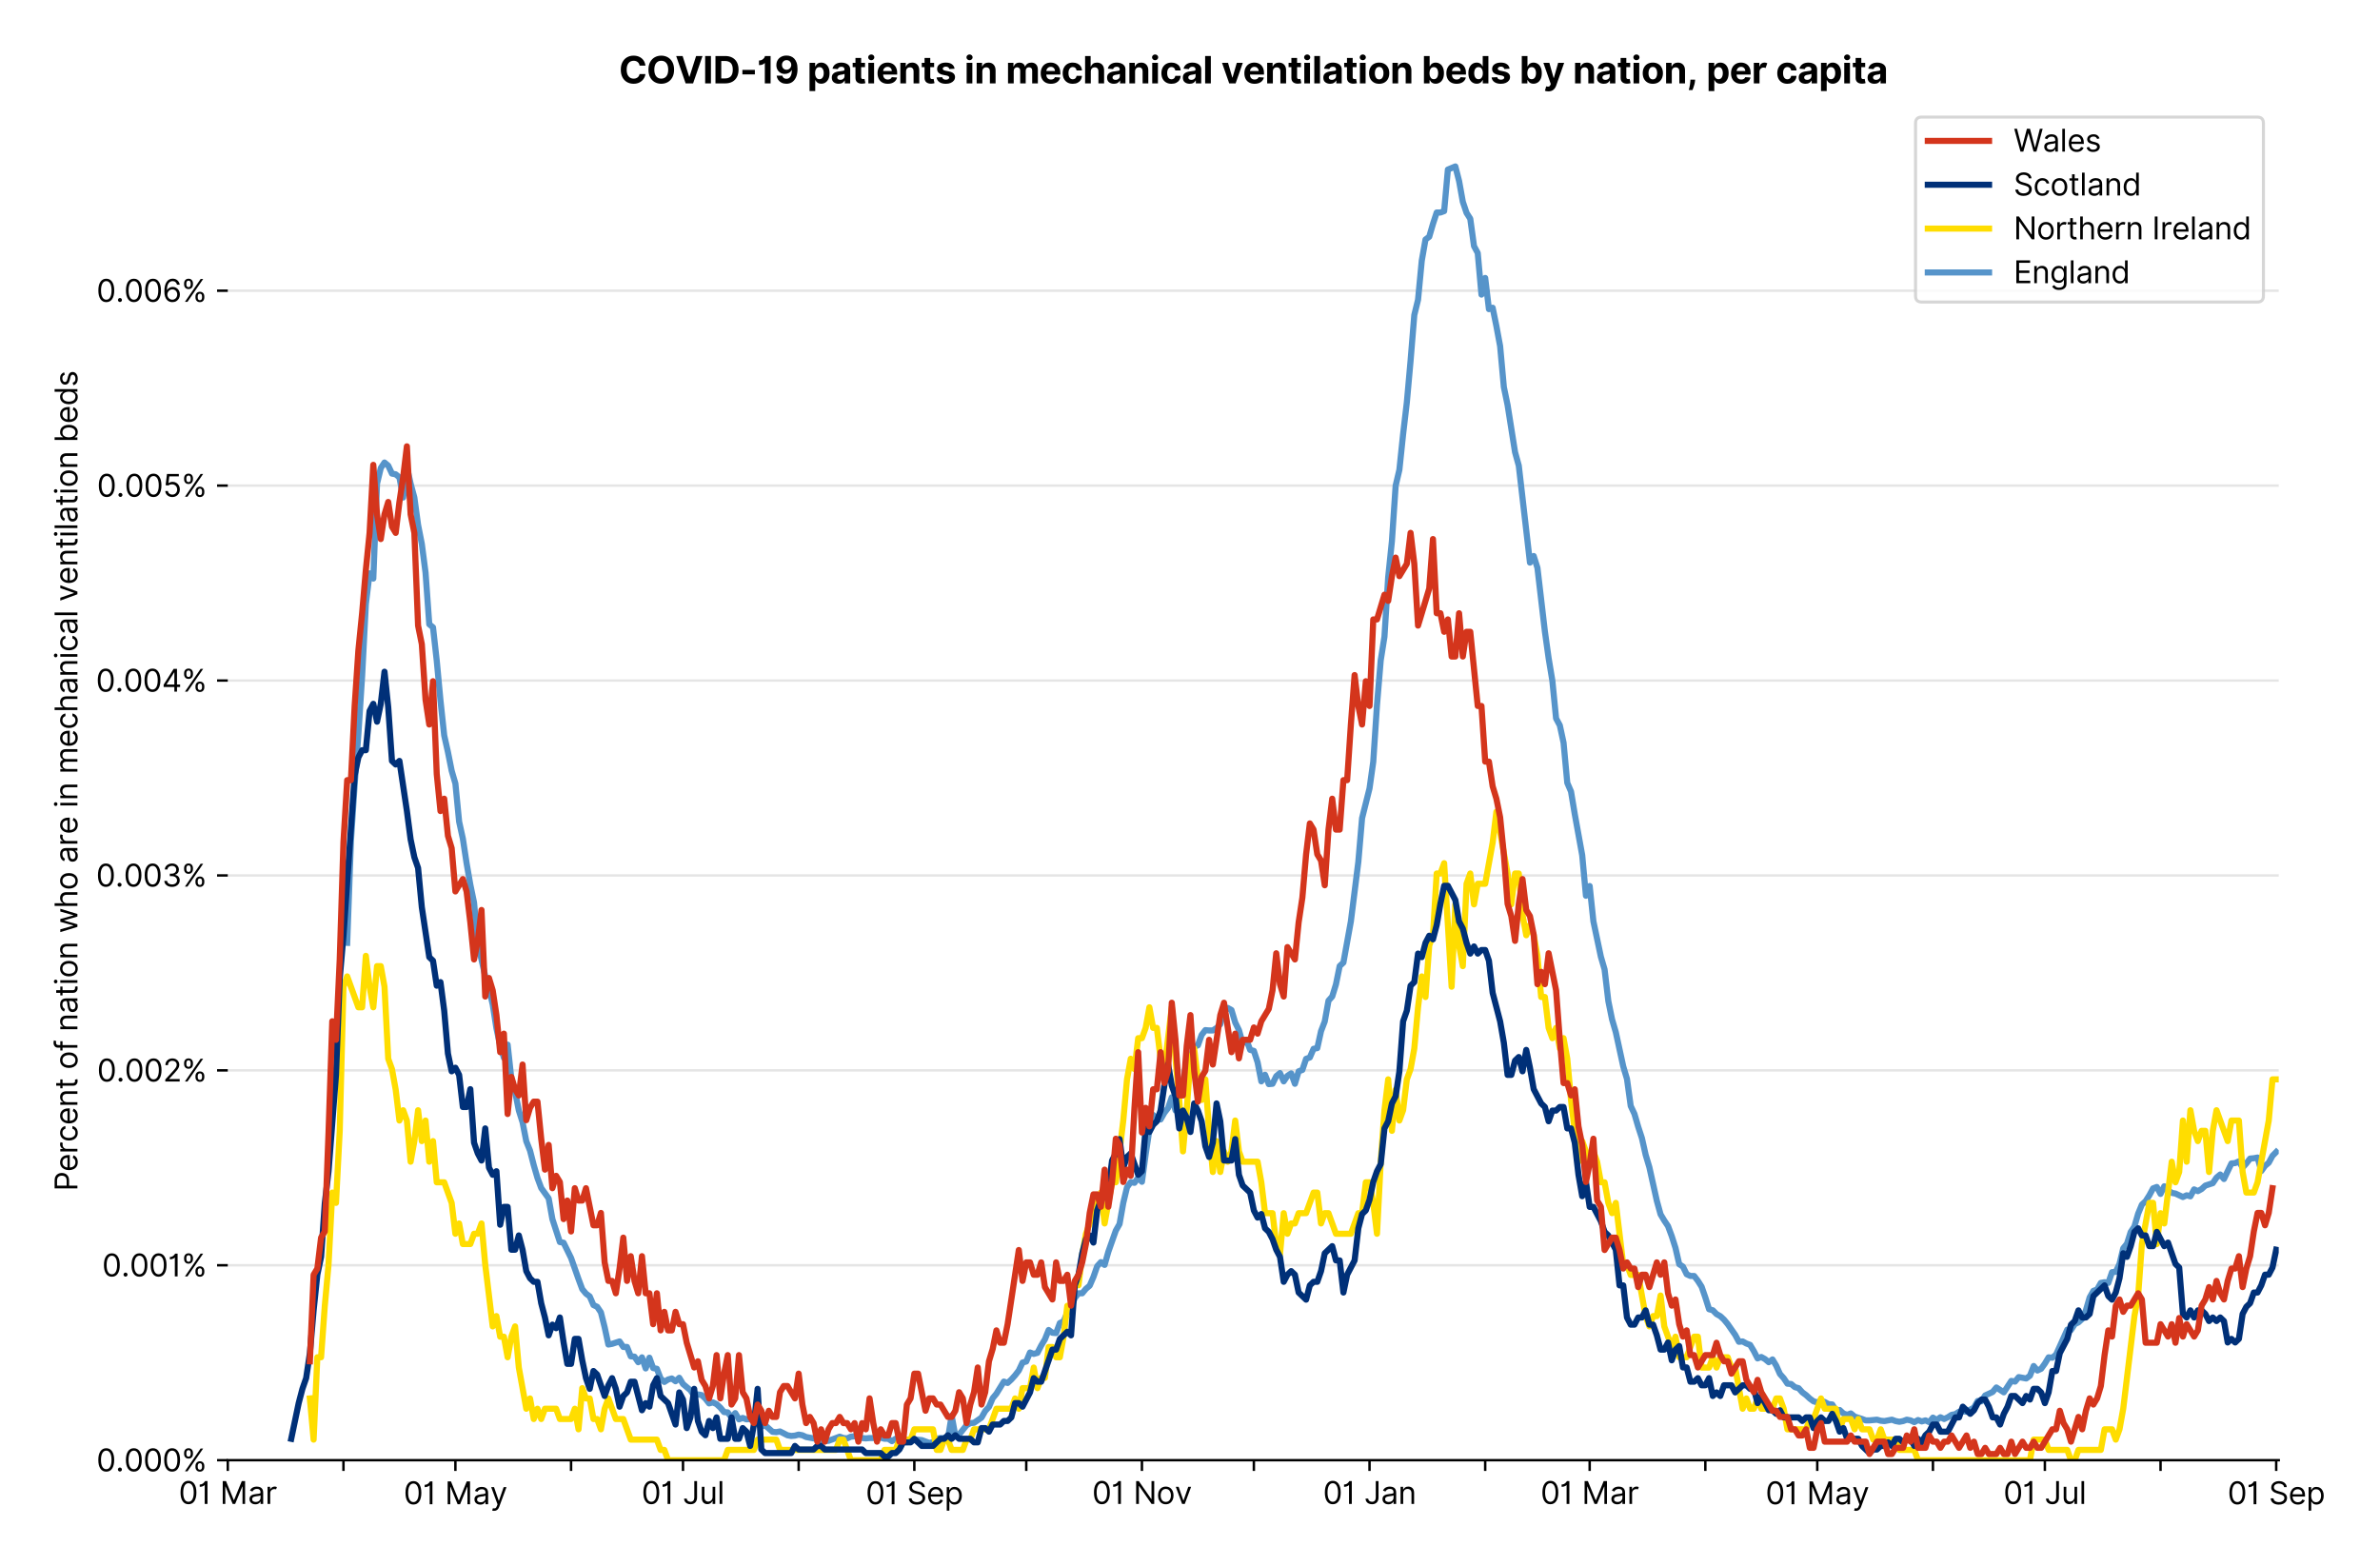<?xml version="1.0" encoding="utf-8" standalone="no"?>
<!DOCTYPE svg PUBLIC "-//W3C//DTD SVG 1.1//EN"
  "http://www.w3.org/Graphics/SVG/1.1/DTD/svg11.dtd">
<svg version="1.1" viewBox="0 0 777.032 511.234" xmlns="http://www.w3.org/2000/svg" xmlns:xlink="http://www.w3.org/1999/xlink">
 <defs>
  <style type="text/css">*{stroke-linecap:butt;stroke-linejoin:round;}</style>
 </defs>
 <g id="figure_1">
  <g id="patch_1">
   <path d="M 0 511.234 
L 777.032 511.234 
L 777.032 0 
L 0 0 
z
" style="fill:#ffffff;"/>
  </g>
  <g id="axes_1">
   <g id="patch_2">
    <path d="M 74.37 476.745 
L 743.97 476.745 
L 743.97 33.225 
L 74.37 33.225 
z
" style="fill:#ffffff;"/>
   </g>
   <g id="matplotlib.axis_1">
    <g id="xtick_1">
     <g id="line2d_1">
      <defs>
       <path d="M 0 0 
L 0 3.5 
" id="m99fb537cf9" style="stroke:#000000;stroke-width:0.8;"/>
      </defs>
      <g>
       <use style="stroke:#000000;stroke-width:0.8;" x="74.37" xlink:href="#m99fb537cf9" y="476.745"/>
      </g>
     </g>
     <g id="text_1">
      <!-- 01 Mar -->
      <g transform="translate(58.334 491.018)scale(0.1 -0.1)">
       <defs>
        <path d="M 2000 -64 
Q 1230 -64 806 561 
Q 382 1186 382 2327 
Q 382 3459 809 4088 
Q 1236 4718 2000 4718 
Q 2764 4718 3191 4088 
Q 3618 3459 3618 2327 
Q 3618 1186 3194 561 
Q 2771 -64 2000 -64 
z
M 2000 436 
Q 2509 436 2791 927 
Q 3073 1418 3073 2327 
Q 3073 3234 2789 3730 
Q 2505 4227 2000 4227 
Q 1496 4227 1211 3730 
Q 927 3234 927 2327 
Q 927 1418 1210 927 
Q 1493 436 2000 436 
z
" id="Inter-Regular-30" transform="scale(0.016)"/>
        <path d="M 1973 4655 
L 1973 0 
L 1409 0 
L 1409 3836 
L 1373 3836 
Q 1341 3773 1209 3692 
Q 1077 3611 868 3551 
Q 659 3491 391 3491 
L 391 3964 
Q 661 3964 859 4061 
Q 1057 4159 1190 4291 
Q 1323 4423 1392 4529 
Q 1461 4636 1473 4655 
L 1973 4655 
z
" id="Inter-Regular-31" transform="scale(0.016)"/>
        <path id="Inter-Regular-20" transform="scale(0.016)"/>
        <path d="M 564 4655 
L 1236 4655 
L 2818 791 
L 2873 791 
L 4455 4655 
L 5127 4655 
L 5127 0 
L 4600 0 
L 4600 3536 
L 4555 3536 
L 3100 0 
L 2591 0 
L 1136 3536 
L 1091 3536 
L 1091 0 
L 564 0 
L 564 4655 
z
" id="Inter-Regular-4d" transform="scale(0.016)"/>
        <path d="M 1518 -82 
Q 1186 -82 916 44 
Q 646 170 486 410 
Q 327 650 327 991 
Q 327 1291 445 1478 
Q 564 1666 761 1773 
Q 959 1880 1199 1933 
Q 1439 1986 1682 2018 
Q 2000 2059 2199 2080 
Q 2398 2102 2490 2154 
Q 2582 2207 2582 2336 
L 2582 2355 
Q 2582 2691 2399 2877 
Q 2216 3064 1846 3064 
Q 1461 3064 1243 2895 
Q 1025 2727 936 2536 
L 427 2718 
Q 564 3036 792 3214 
Q 1021 3393 1292 3464 
Q 1564 3536 1827 3536 
Q 1996 3536 2215 3496 
Q 2434 3457 2640 3334 
Q 2846 3211 2982 2963 
Q 3118 2716 3118 2300 
L 3118 0 
L 2582 0 
L 2582 473 
L 2555 473 
Q 2500 359 2373 229 
Q 2246 100 2034 9 
Q 1823 -82 1518 -82 
z
M 1600 400 
Q 1918 400 2137 525 
Q 2357 650 2469 847 
Q 2582 1045 2582 1264 
L 2582 1755 
Q 2548 1714 2433 1681 
Q 2318 1648 2169 1624 
Q 2021 1600 1881 1583 
Q 1741 1566 1655 1555 
Q 1446 1527 1265 1467 
Q 1084 1407 974 1287 
Q 864 1168 864 964 
Q 864 684 1072 542 
Q 1280 400 1600 400 
z
" id="Inter-Regular-61" transform="scale(0.016)"/>
        <path d="M 491 0 
L 491 3491 
L 1009 3491 
L 1009 2964 
L 1046 2964 
Q 1139 3223 1389 3384 
Q 1639 3545 1955 3545 
Q 2100 3545 2209 3511 
Q 2318 3477 2400 3418 
L 2218 2964 
Q 2161 2993 2085 3010 
Q 2009 3027 1909 3027 
Q 1527 3027 1277 2794 
Q 1027 2561 1027 2209 
L 1027 0 
L 491 0 
z
" id="Inter-Regular-72" transform="scale(0.016)"/>
       </defs>
       <use xlink:href="#Inter-Regular-30"/>
       <use x="62.5" xlink:href="#Inter-Regular-31"/>
       <use x="106.676" xlink:href="#Inter-Regular-20"/>
       <use x="134.801" xlink:href="#Inter-Regular-4d"/>
       <use x="225.994" xlink:href="#Inter-Regular-61"/>
       <use x="282.386" xlink:href="#Inter-Regular-72"/>
      </g>
     </g>
    </g>
    <g id="xtick_2">
     <g id="line2d_2">
      <g>
       <use style="stroke:#000000;stroke-width:0.8;" x="112.134" xlink:href="#m99fb537cf9" y="476.745"/>
      </g>
     </g>
    </g>
    <g id="xtick_3">
     <g id="line2d_3">
      <g>
       <use style="stroke:#000000;stroke-width:0.8;" x="148.679" xlink:href="#m99fb537cf9" y="476.745"/>
      </g>
     </g>
     <g id="text_2">
      <!-- 01 May -->
      <g transform="translate(131.775 491.117)scale(0.1 -0.1)">
       <defs>
        <path d="M 818 -1355 
Q 682 -1355 575 -1333 
Q 468 -1311 427 -1291 
L 564 -818 
Q 857 -893 1053 -814 
Q 1250 -736 1391 -345 
L 1509 -18 
L 218 3491 
L 800 3491 
L 1764 709 
L 1800 709 
L 2764 3491 
L 3346 3491 
L 1846 -564 
Q 1550 -1355 818 -1355 
z
" id="Inter-Regular-79" transform="scale(0.016)"/>
       </defs>
       <use xlink:href="#Inter-Regular-30"/>
       <use x="62.5" xlink:href="#Inter-Regular-31"/>
       <use x="106.676" xlink:href="#Inter-Regular-20"/>
       <use x="134.801" xlink:href="#Inter-Regular-4d"/>
       <use x="225.994" xlink:href="#Inter-Regular-61"/>
       <use x="282.386" xlink:href="#Inter-Regular-79"/>
      </g>
     </g>
    </g>
    <g id="xtick_4">
     <g id="line2d_4">
      <g>
       <use style="stroke:#000000;stroke-width:0.8;" x="186.442" xlink:href="#m99fb537cf9" y="476.745"/>
      </g>
     </g>
    </g>
    <g id="xtick_5">
     <g id="line2d_5">
      <g>
       <use style="stroke:#000000;stroke-width:0.8;" x="222.987" xlink:href="#m99fb537cf9" y="476.745"/>
      </g>
     </g>
     <g id="text_3">
      <!-- 01 Jul -->
      <g transform="translate(209.443 491.018)scale(0.1 -0.1)">
       <defs>
        <path d="M 2346 4655 
L 2909 4655 
L 2909 1327 
Q 2909 657 2549 296 
Q 2189 -64 1582 -64 
Q 1200 -64 902 76 
Q 605 216 434 475 
Q 264 734 264 1091 
L 818 1091 
Q 818 795 1034 615 
Q 1250 436 1582 436 
Q 1948 436 2147 664 
Q 2346 893 2346 1327 
L 2346 4655 
z
" id="Inter-Regular-4a" transform="scale(0.016)"/>
        <path d="M 2691 1427 
L 2691 3491 
L 3227 3491 
L 3227 0 
L 2691 0 
L 2691 591 
L 2655 591 
Q 2532 325 2273 140 
Q 2014 -45 1618 -45 
Q 1127 -45 809 280 
Q 491 605 491 1273 
L 491 3491 
L 1027 3491 
L 1027 1309 
Q 1027 927 1242 700 
Q 1457 473 1791 473 
Q 1991 473 2199 575 
Q 2407 677 2549 888 
Q 2691 1100 2691 1427 
z
" id="Inter-Regular-75" transform="scale(0.016)"/>
        <path d="M 1027 4655 
L 1027 0 
L 491 0 
L 491 4655 
L 1027 4655 
z
" id="Inter-Regular-6c" transform="scale(0.016)"/>
       </defs>
       <use xlink:href="#Inter-Regular-30"/>
       <use x="62.5" xlink:href="#Inter-Regular-31"/>
       <use x="106.676" xlink:href="#Inter-Regular-20"/>
       <use x="134.801" xlink:href="#Inter-Regular-4a"/>
       <use x="189.063" xlink:href="#Inter-Regular-75"/>
       <use x="247.159" xlink:href="#Inter-Regular-6c"/>
      </g>
     </g>
    </g>
    <g id="xtick_6">
     <g id="line2d_6">
      <g>
       <use style="stroke:#000000;stroke-width:0.8;" x="260.75" xlink:href="#m99fb537cf9" y="476.745"/>
      </g>
     </g>
    </g>
    <g id="xtick_7">
     <g id="line2d_7">
      <g>
       <use style="stroke:#000000;stroke-width:0.8;" x="298.513" xlink:href="#m99fb537cf9" y="476.745"/>
      </g>
     </g>
     <g id="text_4">
      <!-- 01 Sep -->
      <g transform="translate(282.626 491.117)scale(0.1 -0.1)">
       <defs>
        <path d="M 3109 3491 
Q 3068 3836 2777 4027 
Q 2486 4218 2064 4218 
Q 1600 4218 1318 3999 
Q 1036 3780 1036 3445 
Q 1036 3195 1189 3042 
Q 1343 2889 1553 2803 
Q 1764 2718 1936 2673 
L 2409 2545 
Q 2591 2498 2815 2414 
Q 3039 2330 3244 2185 
Q 3450 2041 3584 1816 
Q 3718 1591 3718 1264 
Q 3718 886 3521 581 
Q 3325 277 2949 97 
Q 2573 -82 2036 -82 
Q 1286 -82 845 272 
Q 405 627 364 1200 
L 946 1200 
Q 968 936 1124 764 
Q 1280 593 1519 510 
Q 1759 427 2036 427 
Q 2359 427 2616 533 
Q 2873 639 3023 828 
Q 3173 1018 3173 1273 
Q 3173 1505 3043 1650 
Q 2914 1795 2702 1886 
Q 2491 1977 2246 2045 
L 1673 2209 
Q 1127 2366 809 2657 
Q 491 2948 491 3418 
Q 491 3809 703 4101 
Q 916 4393 1276 4555 
Q 1636 4718 2082 4718 
Q 2532 4718 2882 4558 
Q 3232 4398 3437 4120 
Q 3643 3843 3655 3491 
L 3109 3491 
z
" id="Inter-Regular-53" transform="scale(0.016)"/>
        <path d="M 1955 -73 
Q 1450 -73 1085 151 
Q 721 375 524 778 
Q 327 1182 327 1718 
Q 327 2255 524 2665 
Q 721 3075 1074 3305 
Q 1427 3536 1900 3536 
Q 2173 3536 2439 3445 
Q 2705 3355 2923 3151 
Q 3141 2948 3270 2614 
Q 3400 2280 3400 1791 
L 3400 1564 
L 866 1564 
Q 884 1005 1183 707 
Q 1482 409 1955 409 
Q 2271 409 2498 545 
Q 2725 682 2827 955 
L 3346 809 
Q 3223 414 2854 170 
Q 2486 -73 1955 -73 
z
M 866 2027 
L 2855 2027 
Q 2855 2470 2595 2762 
Q 2336 3055 1900 3055 
Q 1593 3055 1368 2911 
Q 1143 2768 1013 2533 
Q 884 2298 866 2027 
z
" id="Inter-Regular-65" transform="scale(0.016)"/>
        <path d="M 491 -1309 
L 491 3491 
L 1009 3491 
L 1009 2936 
L 1073 2936 
Q 1132 3027 1237 3169 
Q 1343 3311 1542 3423 
Q 1741 3536 2082 3536 
Q 2523 3536 2859 3315 
Q 3196 3095 3384 2690 
Q 3573 2286 3573 1736 
Q 3573 1182 3384 776 
Q 3196 370 2861 148 
Q 2527 -73 2091 -73 
Q 1755 -73 1552 39 
Q 1350 152 1241 296 
Q 1132 441 1073 536 
L 1027 536 
L 1027 -1309 
L 491 -1309 
z
M 1018 1745 
Q 1018 1152 1276 780 
Q 1534 409 2018 409 
Q 2355 409 2581 587 
Q 2807 766 2921 1069 
Q 3036 1373 3036 1745 
Q 3036 2114 2923 2410 
Q 2811 2707 2585 2881 
Q 2359 3055 2018 3055 
Q 1527 3055 1272 2693 
Q 1018 2332 1018 1745 
z
" id="Inter-Regular-70" transform="scale(0.016)"/>
       </defs>
       <use xlink:href="#Inter-Regular-30"/>
       <use x="62.5" xlink:href="#Inter-Regular-31"/>
       <use x="106.676" xlink:href="#Inter-Regular-20"/>
       <use x="134.801" xlink:href="#Inter-Regular-53"/>
       <use x="198.58" xlink:href="#Inter-Regular-65"/>
       <use x="256.818" xlink:href="#Inter-Regular-70"/>
      </g>
     </g>
    </g>
    <g id="xtick_8">
     <g id="line2d_8">
      <g>
       <use style="stroke:#000000;stroke-width:0.8;" x="335.058" xlink:href="#m99fb537cf9" y="476.745"/>
      </g>
     </g>
    </g>
    <g id="xtick_9">
     <g id="line2d_9">
      <g>
       <use style="stroke:#000000;stroke-width:0.8;" x="372.822" xlink:href="#m99fb537cf9" y="476.745"/>
      </g>
     </g>
     <g id="text_5">
      <!-- 01 Nov -->
      <g transform="translate(356.55 491.018)scale(0.1 -0.1)">
       <defs>
        <path d="M 4255 4655 
L 4255 0 
L 3709 0 
L 1173 3655 
L 1127 3655 
L 1127 0 
L 564 0 
L 564 4655 
L 1109 4655 
L 3655 991 
L 3700 991 
L 3700 4655 
L 4255 4655 
z
" id="Inter-Regular-4e" transform="scale(0.016)"/>
        <path d="M 1909 -73 
Q 1436 -73 1080 152 
Q 725 377 526 781 
Q 327 1186 327 1727 
Q 327 2273 526 2679 
Q 725 3086 1080 3311 
Q 1436 3536 1909 3536 
Q 2382 3536 2737 3311 
Q 3093 3086 3292 2679 
Q 3491 2273 3491 1727 
Q 3491 1186 3292 781 
Q 3093 377 2737 152 
Q 2382 -73 1909 -73 
z
M 1909 409 
Q 2268 409 2500 593 
Q 2732 777 2843 1077 
Q 2955 1377 2955 1727 
Q 2955 2077 2843 2379 
Q 2732 2682 2500 2868 
Q 2268 3055 1909 3055 
Q 1550 3055 1318 2868 
Q 1086 2682 975 2379 
Q 864 2077 864 1727 
Q 864 1377 975 1077 
Q 1086 777 1318 593 
Q 1550 409 1909 409 
z
" id="Inter-Regular-6f" transform="scale(0.016)"/>
        <path d="M 3346 3491 
L 2055 0 
L 1509 0 
L 218 3491 
L 800 3491 
L 1764 709 
L 1800 709 
L 2764 3491 
L 3346 3491 
z
" id="Inter-Regular-76" transform="scale(0.016)"/>
       </defs>
       <use xlink:href="#Inter-Regular-30"/>
       <use x="62.5" xlink:href="#Inter-Regular-31"/>
       <use x="106.676" xlink:href="#Inter-Regular-20"/>
       <use x="134.801" xlink:href="#Inter-Regular-4e"/>
       <use x="210.085" xlink:href="#Inter-Regular-6f"/>
       <use x="269.744" xlink:href="#Inter-Regular-76"/>
      </g>
     </g>
    </g>
    <g id="xtick_10">
     <g id="line2d_10">
      <g>
       <use style="stroke:#000000;stroke-width:0.8;" x="409.367" xlink:href="#m99fb537cf9" y="476.745"/>
      </g>
     </g>
    </g>
    <g id="xtick_11">
     <g id="line2d_11">
      <g>
       <use style="stroke:#000000;stroke-width:0.8;" x="447.13" xlink:href="#m99fb537cf9" y="476.745"/>
      </g>
     </g>
     <g id="text_6">
      <!-- 01 Jan -->
      <g transform="translate(431.931 491.018)scale(0.1 -0.1)">
       <defs>
        <path d="M 1027 2100 
L 1027 0 
L 491 0 
L 491 3491 
L 1009 3491 
L 1009 2945 
L 1055 2945 
Q 1177 3211 1427 3373 
Q 1677 3536 2073 3536 
Q 2602 3536 2928 3211 
Q 3255 2886 3255 2218 
L 3255 0 
L 2718 0 
L 2718 2182 
Q 2718 2593 2504 2824 
Q 2291 3055 1918 3055 
Q 1534 3055 1280 2806 
Q 1027 2557 1027 2100 
z
" id="Inter-Regular-6e" transform="scale(0.016)"/>
       </defs>
       <use xlink:href="#Inter-Regular-30"/>
       <use x="62.5" xlink:href="#Inter-Regular-31"/>
       <use x="106.676" xlink:href="#Inter-Regular-20"/>
       <use x="134.801" xlink:href="#Inter-Regular-4a"/>
       <use x="189.063" xlink:href="#Inter-Regular-61"/>
       <use x="245.455" xlink:href="#Inter-Regular-6e"/>
      </g>
     </g>
    </g>
    <g id="xtick_12">
     <g id="line2d_12">
      <g>
       <use style="stroke:#000000;stroke-width:0.8;" x="484.893" xlink:href="#m99fb537cf9" y="476.745"/>
      </g>
     </g>
    </g>
    <g id="xtick_13">
     <g id="line2d_13">
      <g>
       <use style="stroke:#000000;stroke-width:0.8;" x="519.002" xlink:href="#m99fb537cf9" y="476.745"/>
      </g>
     </g>
     <g id="text_7">
      <!-- 01 Mar -->
      <g transform="translate(502.965 491.018)scale(0.1 -0.1)">
       <use xlink:href="#Inter-Regular-30"/>
       <use x="62.5" xlink:href="#Inter-Regular-31"/>
       <use x="106.676" xlink:href="#Inter-Regular-20"/>
       <use x="134.801" xlink:href="#Inter-Regular-4d"/>
       <use x="225.994" xlink:href="#Inter-Regular-61"/>
       <use x="282.386" xlink:href="#Inter-Regular-72"/>
      </g>
     </g>
    </g>
    <g id="xtick_14">
     <g id="line2d_14">
      <g>
       <use style="stroke:#000000;stroke-width:0.8;" x="556.765" xlink:href="#m99fb537cf9" y="476.745"/>
      </g>
     </g>
    </g>
    <g id="xtick_15">
     <g id="line2d_15">
      <g>
       <use style="stroke:#000000;stroke-width:0.8;" x="593.31" xlink:href="#m99fb537cf9" y="476.745"/>
      </g>
     </g>
     <g id="text_8">
      <!-- 01 May -->
      <g transform="translate(576.407 491.117)scale(0.1 -0.1)">
       <use xlink:href="#Inter-Regular-30"/>
       <use x="62.5" xlink:href="#Inter-Regular-31"/>
       <use x="106.676" xlink:href="#Inter-Regular-20"/>
       <use x="134.801" xlink:href="#Inter-Regular-4d"/>
       <use x="225.994" xlink:href="#Inter-Regular-61"/>
       <use x="282.386" xlink:href="#Inter-Regular-79"/>
      </g>
     </g>
    </g>
    <g id="xtick_16">
     <g id="line2d_16">
      <g>
       <use style="stroke:#000000;stroke-width:0.8;" x="631.073" xlink:href="#m99fb537cf9" y="476.745"/>
      </g>
     </g>
    </g>
    <g id="xtick_17">
     <g id="line2d_17">
      <g>
       <use style="stroke:#000000;stroke-width:0.8;" x="667.618" xlink:href="#m99fb537cf9" y="476.745"/>
      </g>
     </g>
     <g id="text_9">
      <!-- 01 Jul -->
      <g transform="translate(654.075 491.018)scale(0.1 -0.1)">
       <use xlink:href="#Inter-Regular-30"/>
       <use x="62.5" xlink:href="#Inter-Regular-31"/>
       <use x="106.676" xlink:href="#Inter-Regular-20"/>
       <use x="134.801" xlink:href="#Inter-Regular-4a"/>
       <use x="189.063" xlink:href="#Inter-Regular-75"/>
       <use x="247.159" xlink:href="#Inter-Regular-6c"/>
      </g>
     </g>
    </g>
    <g id="xtick_18">
     <g id="line2d_18">
      <g>
       <use style="stroke:#000000;stroke-width:0.8;" x="705.382" xlink:href="#m99fb537cf9" y="476.745"/>
      </g>
     </g>
    </g>
    <g id="xtick_19">
     <g id="line2d_19">
      <g>
       <use style="stroke:#000000;stroke-width:0.8;" x="743.145" xlink:href="#m99fb537cf9" y="476.745"/>
      </g>
     </g>
     <g id="text_10">
      <!-- 01 Sep -->
      <g transform="translate(727.257 491.117)scale(0.1 -0.1)">
       <use xlink:href="#Inter-Regular-30"/>
       <use x="62.5" xlink:href="#Inter-Regular-31"/>
       <use x="106.676" xlink:href="#Inter-Regular-20"/>
       <use x="134.801" xlink:href="#Inter-Regular-53"/>
       <use x="198.58" xlink:href="#Inter-Regular-65"/>
       <use x="256.818" xlink:href="#Inter-Regular-70"/>
      </g>
     </g>
    </g>
   </g>
   <g id="matplotlib.axis_2">
    <g id="ytick_1">
     <g id="line2d_20">
      <path clip-path="url(#p453255e1f6)" d="M 74.37 476.745 
L 743.97 476.745 
" style="fill:none;stroke:#e5e5e5;stroke-linecap:square;stroke-width:0.8;"/>
     </g>
     <g id="line2d_21">
      <defs>
       <path d="M 0 0 
L -3.5 0 
" id="mbd18e2f54f" style="stroke:#000000;stroke-width:0.8;"/>
      </defs>
      <g>
       <use style="stroke:#000000;stroke-width:0.8;" x="74.37" xlink:href="#mbd18e2f54f" y="476.745"/>
      </g>
     </g>
     <g id="text_11">
      <!-- 0.000% -->
      <g transform="translate(31.489 480.382)scale(0.1 -0.1)">
       <defs>
        <path d="M 882 -36 
Q 714 -36 593 84 
Q 473 205 473 373 
Q 473 541 593 661 
Q 714 782 882 782 
Q 1050 782 1170 661 
Q 1291 541 1291 373 
Q 1291 205 1170 84 
Q 1050 -36 882 -36 
z
" id="Inter-Regular-2e" transform="scale(0.016)"/>
        <path d="M 2855 873 
L 2855 1118 
Q 2855 1373 2960 1585 
Q 3066 1798 3269 1926 
Q 3473 2055 3764 2055 
Q 4059 2055 4259 1926 
Q 4459 1798 4561 1585 
Q 4664 1373 4664 1118 
L 4664 873 
Q 4664 618 4560 405 
Q 4457 193 4256 64 
Q 4055 -64 3764 -64 
Q 3468 -64 3266 64 
Q 3064 193 2959 405 
Q 2855 618 2855 873 
z
M 536 3536 
L 536 3782 
Q 536 4036 642 4248 
Q 748 4461 951 4589 
Q 1155 4718 1446 4718 
Q 1741 4718 1941 4589 
Q 2141 4461 2243 4248 
Q 2346 4036 2346 3782 
L 2346 3536 
Q 2346 3282 2242 3069 
Q 2139 2857 1937 2728 
Q 1736 2600 1446 2600 
Q 1150 2600 948 2728 
Q 746 2857 641 3069 
Q 536 3282 536 3536 
z
M 709 0 
L 3909 4655 
L 4427 4655 
L 1227 0 
L 709 0 
z
M 3318 1118 
L 3318 873 
Q 3318 661 3418 494 
Q 3518 327 3764 327 
Q 4002 327 4101 494 
Q 4200 661 4200 873 
L 4200 1118 
Q 4200 1330 4104 1497 
Q 4009 1664 3764 1664 
Q 3525 1664 3421 1497 
Q 3318 1330 3318 1118 
z
M 1000 3782 
L 1000 3536 
Q 1000 3325 1100 3158 
Q 1200 2991 1446 2991 
Q 1684 2991 1783 3158 
Q 1882 3325 1882 3536 
L 1882 3782 
Q 1882 3993 1786 4160 
Q 1691 4327 1446 4327 
Q 1207 4327 1103 4160 
Q 1000 3993 1000 3782 
z
" id="Inter-Regular-25" transform="scale(0.016)"/>
       </defs>
       <use xlink:href="#Inter-Regular-30"/>
       <use x="62.5" xlink:href="#Inter-Regular-2e"/>
       <use x="90.057" xlink:href="#Inter-Regular-30"/>
       <use x="152.557" xlink:href="#Inter-Regular-30"/>
       <use x="215.057" xlink:href="#Inter-Regular-30"/>
       <use x="277.557" xlink:href="#Inter-Regular-25"/>
      </g>
     </g>
    </g>
    <g id="ytick_2">
     <g id="line2d_22">
      <path clip-path="url(#p453255e1f6)" d="M 74.37 413.106 
L 743.97 413.106 
" style="fill:none;stroke:#e5e5e5;stroke-linecap:square;stroke-width:0.8;"/>
     </g>
     <g id="line2d_23">
      <g>
       <use style="stroke:#000000;stroke-width:0.8;" x="74.37" xlink:href="#mbd18e2f54f" y="413.106"/>
      </g>
     </g>
     <g id="text_12">
      <!-- 0.001% -->
      <g transform="translate(33.322 416.742)scale(0.1 -0.1)">
       <use xlink:href="#Inter-Regular-30"/>
       <use x="62.5" xlink:href="#Inter-Regular-2e"/>
       <use x="90.057" xlink:href="#Inter-Regular-30"/>
       <use x="152.557" xlink:href="#Inter-Regular-30"/>
       <use x="215.057" xlink:href="#Inter-Regular-31"/>
       <use x="259.233" xlink:href="#Inter-Regular-25"/>
      </g>
     </g>
    </g>
    <g id="ytick_3">
     <g id="line2d_24">
      <path clip-path="url(#p453255e1f6)" d="M 74.37 349.467 
L 743.97 349.467 
" style="fill:none;stroke:#e5e5e5;stroke-linecap:square;stroke-width:0.8;"/>
     </g>
     <g id="line2d_25">
      <g>
       <use style="stroke:#000000;stroke-width:0.8;" x="74.37" xlink:href="#mbd18e2f54f" y="349.467"/>
      </g>
     </g>
     <g id="text_13">
      <!-- 0.002% -->
      <g transform="translate(31.688 353.103)scale(0.1 -0.1)">
       <defs>
        <path d="M 482 0 
L 482 409 
L 2018 2091 
Q 2289 2386 2464 2605 
Q 2639 2825 2724 3019 
Q 2809 3214 2809 3427 
Q 2809 3795 2553 4011 
Q 2298 4227 1918 4227 
Q 1514 4227 1275 3985 
Q 1036 3743 1036 3345 
L 500 3345 
Q 500 3755 688 4064 
Q 877 4373 1203 4545 
Q 1530 4718 1936 4718 
Q 2346 4718 2661 4545 
Q 2977 4373 3156 4079 
Q 3336 3786 3336 3427 
Q 3336 3170 3244 2926 
Q 3152 2682 2926 2383 
Q 2700 2084 2300 1655 
L 1255 536 
L 1255 500 
L 3418 500 
L 3418 0 
L 482 0 
z
" id="Inter-Regular-32" transform="scale(0.016)"/>
       </defs>
       <use xlink:href="#Inter-Regular-30"/>
       <use x="62.5" xlink:href="#Inter-Regular-2e"/>
       <use x="90.057" xlink:href="#Inter-Regular-30"/>
       <use x="152.557" xlink:href="#Inter-Regular-30"/>
       <use x="215.057" xlink:href="#Inter-Regular-32"/>
       <use x="275.568" xlink:href="#Inter-Regular-25"/>
      </g>
     </g>
    </g>
    <g id="ytick_4">
     <g id="line2d_26">
      <path clip-path="url(#p453255e1f6)" d="M 74.37 285.827 
L 743.97 285.827 
" style="fill:none;stroke:#e5e5e5;stroke-linecap:square;stroke-width:0.8;"/>
     </g>
     <g id="line2d_27">
      <g>
       <use style="stroke:#000000;stroke-width:0.8;" x="74.37" xlink:href="#mbd18e2f54f" y="285.827"/>
      </g>
     </g>
     <g id="text_14">
      <!-- 0.003% -->
      <g transform="translate(31.375 289.464)scale(0.1 -0.1)">
       <defs>
        <path d="M 2055 -64 
Q 1605 -64 1253 90 
Q 902 245 696 521 
Q 491 798 473 1164 
L 1046 1164 
Q 1071 827 1356 631 
Q 1641 436 2046 436 
Q 2493 436 2783 664 
Q 3073 893 3073 1264 
Q 3073 1650 2787 1893 
Q 2502 2136 1973 2136 
L 1600 2136 
L 1600 2636 
L 1973 2636 
Q 2386 2636 2647 2856 
Q 2909 3077 2909 3445 
Q 2909 3798 2679 4012 
Q 2450 4227 2064 4227 
Q 1823 4227 1610 4139 
Q 1398 4052 1264 3887 
Q 1130 3723 1118 3491 
L 573 3491 
Q 586 3857 793 4133 
Q 1000 4409 1335 4563 
Q 1671 4718 2073 4718 
Q 2505 4718 2814 4544 
Q 3123 4370 3289 4086 
Q 3455 3802 3455 3473 
Q 3455 3080 3249 2802 
Q 3043 2525 2691 2418 
L 2691 2382 
Q 3132 2309 3379 2008 
Q 3627 1707 3627 1264 
Q 3627 884 3421 583 
Q 3216 282 2861 109 
Q 2507 -64 2055 -64 
z
" id="Inter-Regular-33" transform="scale(0.016)"/>
       </defs>
       <use xlink:href="#Inter-Regular-30"/>
       <use x="62.5" xlink:href="#Inter-Regular-2e"/>
       <use x="90.057" xlink:href="#Inter-Regular-30"/>
       <use x="152.557" xlink:href="#Inter-Regular-30"/>
       <use x="215.057" xlink:href="#Inter-Regular-33"/>
       <use x="278.693" xlink:href="#Inter-Regular-25"/>
      </g>
     </g>
    </g>
    <g id="ytick_5">
     <g id="line2d_28">
      <path clip-path="url(#p453255e1f6)" d="M 74.37 222.188 
L 743.97 222.188 
" style="fill:none;stroke:#e5e5e5;stroke-linecap:square;stroke-width:0.8;"/>
     </g>
     <g id="line2d_29">
      <g>
       <use style="stroke:#000000;stroke-width:0.8;" x="74.37" xlink:href="#mbd18e2f54f" y="222.188"/>
      </g>
     </g>
     <g id="text_15">
      <!-- 0.004% -->
      <g transform="translate(31.319 225.825)scale(0.1 -0.1)">
       <defs>
        <path d="M 373 955 
L 373 1418 
L 2418 4655 
L 3100 4655 
L 3100 1455 
L 3736 1455 
L 3736 955 
L 3100 955 
L 3100 0 
L 2564 0 
L 2564 955 
L 373 955 
z
M 2564 1455 
L 2564 3936 
L 2527 3936 
L 982 1491 
L 982 1455 
L 2564 1455 
z
" id="Inter-Regular-34" transform="scale(0.016)"/>
       </defs>
       <use xlink:href="#Inter-Regular-30"/>
       <use x="62.5" xlink:href="#Inter-Regular-2e"/>
       <use x="90.057" xlink:href="#Inter-Regular-30"/>
       <use x="152.557" xlink:href="#Inter-Regular-30"/>
       <use x="215.057" xlink:href="#Inter-Regular-34"/>
       <use x="279.261" xlink:href="#Inter-Regular-25"/>
      </g>
     </g>
    </g>
    <g id="ytick_6">
     <g id="line2d_30">
      <path clip-path="url(#p453255e1f6)" d="M 74.37 158.549 
L 743.97 158.549 
" style="fill:none;stroke:#e5e5e5;stroke-linecap:square;stroke-width:0.8;"/>
     </g>
     <g id="line2d_31">
      <g>
       <use style="stroke:#000000;stroke-width:0.8;" x="74.37" xlink:href="#mbd18e2f54f" y="158.549"/>
      </g>
     </g>
     <g id="text_16">
      <!-- 0.005% -->
      <g transform="translate(31.659 162.186)scale(0.1 -0.1)">
       <defs>
        <path d="M 1936 -64 
Q 1536 -64 1216 95 
Q 896 255 702 532 
Q 509 809 491 1164 
L 1036 1164 
Q 1068 848 1324 642 
Q 1580 436 1936 436 
Q 2223 436 2447 570 
Q 2671 705 2799 940 
Q 2927 1175 2927 1473 
Q 2927 1777 2794 2017 
Q 2661 2257 2429 2395 
Q 2198 2534 1900 2536 
Q 1686 2539 1461 2472 
Q 1236 2405 1091 2300 
L 564 2364 
L 846 4655 
L 3264 4655 
L 3264 4155 
L 1318 4155 
L 1155 2782 
L 1182 2782 
Q 1325 2895 1541 2970 
Q 1757 3045 1991 3045 
Q 2418 3045 2753 2842 
Q 3089 2639 3281 2286 
Q 3473 1934 3473 1482 
Q 3473 1036 3274 687 
Q 3075 339 2727 137 
Q 2380 -64 1936 -64 
z
" id="Inter-Regular-35" transform="scale(0.016)"/>
       </defs>
       <use xlink:href="#Inter-Regular-30"/>
       <use x="62.5" xlink:href="#Inter-Regular-2e"/>
       <use x="90.057" xlink:href="#Inter-Regular-30"/>
       <use x="152.557" xlink:href="#Inter-Regular-30"/>
       <use x="215.057" xlink:href="#Inter-Regular-35"/>
       <use x="275.852" xlink:href="#Inter-Regular-25"/>
      </g>
     </g>
    </g>
    <g id="ytick_7">
     <g id="line2d_32">
      <path clip-path="url(#p453255e1f6)" d="M 74.37 94.91 
L 743.97 94.91 
" style="fill:none;stroke:#e5e5e5;stroke-linecap:square;stroke-width:0.8;"/>
     </g>
     <g id="line2d_33">
      <g>
       <use style="stroke:#000000;stroke-width:0.8;" x="74.37" xlink:href="#mbd18e2f54f" y="94.91"/>
      </g>
     </g>
     <g id="text_17">
      <!-- 0.006% -->
      <g transform="translate(31.503 98.546)scale(0.1 -0.1)">
       <defs>
        <path d="M 2027 -64 
Q 1741 -59 1454 45 
Q 1168 150 932 399 
Q 696 648 552 1074 
Q 409 1500 409 2145 
Q 409 3386 861 4056 
Q 1314 4727 2100 4727 
Q 2686 4727 3073 4384 
Q 3461 4041 3546 3491 
L 2991 3491 
Q 2914 3811 2691 4019 
Q 2468 4227 2100 4227 
Q 1559 4227 1249 3755 
Q 939 3284 936 2427 
L 973 2427 
Q 1164 2716 1461 2880 
Q 1759 3045 2118 3045 
Q 2518 3045 2850 2846 
Q 3182 2648 3382 2299 
Q 3582 1950 3582 1500 
Q 3582 1068 3389 710 
Q 3196 352 2847 142 
Q 2498 -68 2027 -64 
z
M 2027 436 
Q 2314 436 2542 579 
Q 2771 723 2903 964 
Q 3036 1205 3036 1500 
Q 3036 1789 2908 2026 
Q 2780 2264 2556 2404 
Q 2332 2545 2046 2545 
Q 1757 2545 1525 2397 
Q 1293 2250 1157 2010 
Q 1021 1770 1018 1491 
Q 1018 1214 1149 973 
Q 1280 732 1508 584 
Q 1736 436 2027 436 
z
" id="Inter-Regular-36" transform="scale(0.016)"/>
       </defs>
       <use xlink:href="#Inter-Regular-30"/>
       <use x="62.5" xlink:href="#Inter-Regular-2e"/>
       <use x="90.057" xlink:href="#Inter-Regular-30"/>
       <use x="152.557" xlink:href="#Inter-Regular-30"/>
       <use x="215.057" xlink:href="#Inter-Regular-36"/>
       <use x="277.415" xlink:href="#Inter-Regular-25"/>
      </g>
     </g>
    </g>
    <g id="text_18">
     <!-- Percent of nation who are in mechanical ventilation beds -->
     <g transform="translate(25.273 388.908)rotate(-90)scale(0.1 -0.1)">
      <defs>
       <path d="M 564 0 
L 564 4655 
L 2136 4655 
Q 2684 4655 3033 4458 
Q 3382 4261 3550 3927 
Q 3718 3593 3718 3182 
Q 3718 2770 3551 2434 
Q 3384 2098 3036 1899 
Q 2689 1700 2146 1700 
L 1127 1700 
L 1127 0 
L 564 0 
z
M 1127 2200 
L 2127 2200 
Q 2689 2200 2926 2482 
Q 3164 2764 3164 3182 
Q 3164 3602 2925 3878 
Q 2686 4155 2118 4155 
L 1127 4155 
L 1127 2200 
z
" id="Inter-Regular-50" transform="scale(0.016)"/>
       <path d="M 1909 -73 
Q 1418 -73 1063 159 
Q 709 391 518 798 
Q 327 1205 327 1727 
Q 327 2259 524 2667 
Q 721 3075 1074 3305 
Q 1427 3536 1900 3536 
Q 2268 3536 2563 3400 
Q 2859 3264 3047 3018 
Q 3236 2773 3282 2445 
L 2746 2445 
Q 2684 2684 2474 2869 
Q 2264 3055 1909 3055 
Q 1439 3055 1151 2697 
Q 864 2339 864 1745 
Q 864 1139 1148 774 
Q 1432 409 1909 409 
Q 2223 409 2447 570 
Q 2671 732 2746 1018 
L 3282 1018 
Q 3236 709 3058 462 
Q 2880 216 2588 71 
Q 2296 -73 1909 -73 
z
" id="Inter-Regular-63" transform="scale(0.016)"/>
       <path d="M 2009 3491 
L 2009 3036 
L 1264 3036 
L 1264 1000 
Q 1264 773 1331 660 
Q 1398 548 1503 510 
Q 1609 473 1727 473 
Q 1816 473 1873 483 
Q 1930 493 1964 500 
L 2073 18 
Q 2018 -2 1920 -23 
Q 1823 -45 1673 -45 
Q 1446 -45 1228 52 
Q 1011 150 869 350 
Q 727 550 727 855 
L 727 3036 
L 200 3036 
L 200 3491 
L 727 3491 
L 727 4327 
L 1264 4327 
L 1264 3491 
L 2009 3491 
z
" id="Inter-Regular-74" transform="scale(0.016)"/>
       <path d="M 2046 3491 
L 2046 3036 
L 1264 3036 
L 1264 0 
L 727 0 
L 727 3036 
L 164 3036 
L 164 3491 
L 727 3491 
L 727 3973 
Q 727 4273 868 4473 
Q 1009 4673 1234 4773 
Q 1459 4873 1709 4873 
Q 1907 4873 2032 4841 
Q 2157 4809 2218 4782 
L 2064 4318 
Q 2023 4332 1951 4352 
Q 1880 4373 1764 4373 
Q 1498 4373 1381 4239 
Q 1264 4105 1264 3845 
L 1264 3491 
L 2046 3491 
z
" id="Inter-Regular-66" transform="scale(0.016)"/>
       <path d="M 491 0 
L 491 3491 
L 1027 3491 
L 1027 0 
L 491 0 
z
M 764 4073 
Q 607 4073 494 4179 
Q 382 4286 382 4436 
Q 382 4586 494 4693 
Q 607 4800 764 4800 
Q 921 4800 1033 4693 
Q 1146 4586 1146 4436 
Q 1146 4286 1033 4179 
Q 921 4073 764 4073 
z
" id="Inter-Regular-69" transform="scale(0.016)"/>
       <path d="M 1282 0 
L 218 3491 
L 782 3491 
L 1536 818 
L 1573 818 
L 2318 3491 
L 2891 3491 
L 3627 827 
L 3664 827 
L 4418 3491 
L 4982 3491 
L 3918 0 
L 3391 0 
L 2627 2682 
L 2573 2682 
L 1809 0 
L 1282 0 
z
" id="Inter-Regular-77" transform="scale(0.016)"/>
       <path d="M 1027 2100 
L 1027 0 
L 491 0 
L 491 4655 
L 1027 4655 
L 1027 2945 
L 1073 2945 
Q 1196 3216 1442 3376 
Q 1689 3536 2100 3536 
Q 2636 3536 2963 3213 
Q 3291 2891 3291 2218 
L 3291 0 
L 2755 0 
L 2755 2182 
Q 2755 2598 2540 2826 
Q 2325 3055 1946 3055 
Q 1548 3055 1287 2806 
Q 1027 2557 1027 2100 
z
" id="Inter-Regular-68" transform="scale(0.016)"/>
       <path d="M 491 0 
L 491 3491 
L 1009 3491 
L 1009 2945 
L 1055 2945 
Q 1164 3225 1407 3380 
Q 1650 3536 1991 3536 
Q 2336 3536 2567 3380 
Q 2798 3225 2927 2945 
L 2964 2945 
Q 3098 3216 3366 3376 
Q 3634 3536 4009 3536 
Q 4477 3536 4775 3244 
Q 5073 2952 5073 2336 
L 5073 0 
L 4536 0 
L 4536 2336 
Q 4536 2723 4325 2889 
Q 4114 3055 3827 3055 
Q 3459 3055 3257 2833 
Q 3055 2611 3055 2273 
L 3055 0 
L 2509 0 
L 2509 2391 
Q 2509 2689 2316 2872 
Q 2123 3055 1818 3055 
Q 1609 3055 1428 2943 
Q 1248 2832 1137 2635 
Q 1027 2439 1027 2182 
L 1027 0 
L 491 0 
z
" id="Inter-Regular-6d" transform="scale(0.016)"/>
       <path d="M 564 0 
L 564 4655 
L 1100 4655 
L 1100 2936 
L 1146 2936 
Q 1205 3027 1310 3169 
Q 1416 3311 1615 3423 
Q 1814 3536 2155 3536 
Q 2596 3536 2932 3315 
Q 3268 3095 3457 2690 
Q 3646 2286 3646 1736 
Q 3646 1182 3457 776 
Q 3268 370 2934 148 
Q 2600 -73 2164 -73 
Q 1827 -73 1625 39 
Q 1423 152 1314 296 
Q 1205 441 1146 536 
L 1082 536 
L 1082 0 
L 564 0 
z
M 1091 1745 
Q 1091 1152 1349 780 
Q 1607 409 2091 409 
Q 2427 409 2653 587 
Q 2880 766 2994 1069 
Q 3109 1373 3109 1745 
Q 3109 2114 2996 2410 
Q 2884 2707 2658 2881 
Q 2432 3055 2091 3055 
Q 1600 3055 1345 2693 
Q 1091 2332 1091 1745 
z
" id="Inter-Regular-62" transform="scale(0.016)"/>
       <path d="M 1809 -73 
Q 1373 -73 1039 148 
Q 705 370 516 776 
Q 327 1182 327 1736 
Q 327 2286 516 2690 
Q 705 3095 1041 3315 
Q 1377 3536 1818 3536 
Q 2159 3536 2358 3423 
Q 2557 3311 2662 3169 
Q 2768 3027 2827 2936 
L 2873 2936 
L 2873 4655 
L 3409 4655 
L 3409 0 
L 2891 0 
L 2891 536 
L 2827 536 
Q 2768 441 2659 296 
Q 2550 152 2348 39 
Q 2146 -73 1809 -73 
z
M 1882 409 
Q 2366 409 2624 780 
Q 2882 1152 2882 1745 
Q 2882 2332 2627 2693 
Q 2373 3055 1882 3055 
Q 1541 3055 1315 2881 
Q 1089 2707 976 2410 
Q 864 2114 864 1745 
Q 864 1373 978 1069 
Q 1093 766 1319 587 
Q 1546 409 1882 409 
z
" id="Inter-Regular-64" transform="scale(0.016)"/>
       <path d="M 2964 2709 
L 2482 2573 
Q 2411 2755 2245 2914 
Q 2080 3073 1727 3073 
Q 1407 3073 1194 2926 
Q 982 2780 982 2555 
Q 982 2355 1127 2239 
Q 1273 2123 1582 2045 
L 2100 1918 
Q 3027 1691 3027 973 
Q 3027 673 2855 436 
Q 2684 200 2377 63 
Q 2071 -73 1664 -73 
Q 1130 -73 780 159 
Q 430 391 336 836 
L 846 964 
Q 989 400 1655 400 
Q 2030 400 2251 560 
Q 2473 720 2473 945 
Q 2473 1316 1955 1436 
L 1373 1573 
Q 893 1686 669 1926 
Q 446 2166 446 2527 
Q 446 2823 613 3050 
Q 780 3277 1069 3406 
Q 1359 3536 1727 3536 
Q 2246 3536 2542 3309 
Q 2839 3082 2964 2709 
z
" id="Inter-Regular-73" transform="scale(0.016)"/>
      </defs>
      <use xlink:href="#Inter-Regular-50"/>
      <use x="63.494" xlink:href="#Inter-Regular-65"/>
      <use x="121.733" xlink:href="#Inter-Regular-72"/>
      <use x="160.085" xlink:href="#Inter-Regular-63"/>
      <use x="215.909" xlink:href="#Inter-Regular-65"/>
      <use x="274.148" xlink:href="#Inter-Regular-6e"/>
      <use x="332.671" xlink:href="#Inter-Regular-74"/>
      <use x="369.034" xlink:href="#Inter-Regular-20"/>
      <use x="397.159" xlink:href="#Inter-Regular-6f"/>
      <use x="456.818" xlink:href="#Inter-Regular-66"/>
      <use x="492.898" xlink:href="#Inter-Regular-20"/>
      <use x="521.023" xlink:href="#Inter-Regular-6e"/>
      <use x="579.546" xlink:href="#Inter-Regular-61"/>
      <use x="635.938" xlink:href="#Inter-Regular-74"/>
      <use x="672.301" xlink:href="#Inter-Regular-69"/>
      <use x="696.023" xlink:href="#Inter-Regular-6f"/>
      <use x="755.682" xlink:href="#Inter-Regular-6e"/>
      <use x="814.205" xlink:href="#Inter-Regular-20"/>
      <use x="842.33" xlink:href="#Inter-Regular-77"/>
      <use x="923.58" xlink:href="#Inter-Regular-68"/>
      <use x="982.671" xlink:href="#Inter-Regular-6f"/>
      <use x="1042.33" xlink:href="#Inter-Regular-20"/>
      <use x="1070.455" xlink:href="#Inter-Regular-61"/>
      <use x="1126.847" xlink:href="#Inter-Regular-72"/>
      <use x="1165.199" xlink:href="#Inter-Regular-65"/>
      <use x="1223.438" xlink:href="#Inter-Regular-20"/>
      <use x="1251.563" xlink:href="#Inter-Regular-69"/>
      <use x="1275.284" xlink:href="#Inter-Regular-6e"/>
      <use x="1333.807" xlink:href="#Inter-Regular-20"/>
      <use x="1361.932" xlink:href="#Inter-Regular-6d"/>
      <use x="1448.864" xlink:href="#Inter-Regular-65"/>
      <use x="1507.103" xlink:href="#Inter-Regular-63"/>
      <use x="1562.926" xlink:href="#Inter-Regular-68"/>
      <use x="1622.017" xlink:href="#Inter-Regular-61"/>
      <use x="1678.409" xlink:href="#Inter-Regular-6e"/>
      <use x="1736.932" xlink:href="#Inter-Regular-69"/>
      <use x="1760.654" xlink:href="#Inter-Regular-63"/>
      <use x="1816.478" xlink:href="#Inter-Regular-61"/>
      <use x="1872.87" xlink:href="#Inter-Regular-6c"/>
      <use x="1896.591" xlink:href="#Inter-Regular-20"/>
      <use x="1924.716" xlink:href="#Inter-Regular-76"/>
      <use x="1980.398" xlink:href="#Inter-Regular-65"/>
      <use x="2038.637" xlink:href="#Inter-Regular-6e"/>
      <use x="2097.159" xlink:href="#Inter-Regular-74"/>
      <use x="2133.523" xlink:href="#Inter-Regular-69"/>
      <use x="2157.245" xlink:href="#Inter-Regular-6c"/>
      <use x="2180.966" xlink:href="#Inter-Regular-61"/>
      <use x="2237.358" xlink:href="#Inter-Regular-74"/>
      <use x="2273.722" xlink:href="#Inter-Regular-69"/>
      <use x="2297.444" xlink:href="#Inter-Regular-6f"/>
      <use x="2357.103" xlink:href="#Inter-Regular-6e"/>
      <use x="2415.625" xlink:href="#Inter-Regular-20"/>
      <use x="2443.75" xlink:href="#Inter-Regular-62"/>
      <use x="2505.824" xlink:href="#Inter-Regular-65"/>
      <use x="2564.063" xlink:href="#Inter-Regular-64"/>
      <use x="2626.137" xlink:href="#Inter-Regular-73"/>
     </g>
    </g>
   </g>
   <g id="line2d_34">
    <path clip-path="url(#p453255e1f6)" d="M 113.352 307.83 
L 114.57 274.59 
L 115.788 256.274 
L 117.006 239.654 
L 118.224 220.772 
L 119.443 197.255 
L 120.661 187.193 
L 121.879 188.889 
L 123.097 157.91 
L 124.315 152.822 
L 125.533 151.013 
L 126.752 152.031 
L 127.97 154.631 
L 129.188 154.857 
L 130.406 155.875 
L 131.624 162.432 
L 132.842 152.483 
L 134.061 157.91 
L 135.279 162.432 
L 136.497 171.364 
L 137.715 177.583 
L 138.933 186.967 
L 140.151 203.813 
L 141.37 204.831 
L 142.588 215.685 
L 143.806 228.687 
L 145.024 240.106 
L 146.242 245.533 
L 147.46 251.638 
L 148.679 255.822 
L 149.897 268.258 
L 151.115 273.799 
L 152.333 281.826 
L 153.551 288.836 
L 154.769 294.715 
L 155.988 307.943 
L 158.424 318.684 
L 159.642 322.754 
L 160.86 327.955 
L 162.078 335.757 
L 163.297 341.297 
L 164.515 345.367 
L 165.733 341.07 
L 166.951 352.264 
L 168.169 356.447 
L 169.387 362.552 
L 170.606 366.396 
L 171.824 372.615 
L 173.042 375.667 
L 174.26 380.416 
L 175.478 384.599 
L 176.696 387.878 
L 179.133 391.27 
L 180.351 398.054 
L 182.787 405.516 
L 184.005 405.742 
L 186.442 410.717 
L 188.878 417.614 
L 190.096 420.892 
L 191.314 422.362 
L 192.533 423.267 
L 193.751 426.093 
L 194.969 426.658 
L 196.187 428.467 
L 197.405 433.329 
L 198.623 438.982 
L 199.842 438.756 
L 202.278 437.965 
L 203.496 439.774 
L 204.714 439.774 
L 205.932 442.826 
L 207.151 442.939 
L 208.369 444.748 
L 209.587 443.166 
L 210.805 446.784 
L 212.023 443.279 
L 213.242 446.67 
L 214.46 446.897 
L 215.678 450.062 
L 216.896 451.193 
L 218.114 450.402 
L 219.332 450.062 
L 220.551 450.967 
L 221.769 449.836 
L 222.987 451.871 
L 225.423 453.906 
L 226.641 455.715 
L 227.86 455.263 
L 229.078 455.489 
L 230.296 456.62 
L 231.514 458.203 
L 232.732 457.864 
L 233.95 458.429 
L 235.169 459.56 
L 236.387 461.029 
L 237.605 461.142 
L 238.823 462.838 
L 240.041 461.369 
L 241.259 463.404 
L 242.478 462.951 
L 243.696 463.404 
L 244.914 463.291 
L 248.568 465.778 
L 249.787 465.326 
L 252.223 467.474 
L 253.441 467.587 
L 254.659 467.361 
L 257.096 468.605 
L 258.314 468.831 
L 259.532 468.718 
L 260.75 468.378 
L 261.968 468.605 
L 263.186 469.17 
L 266.841 469.848 
L 268.059 470.3 
L 269.277 470.527 
L 270.495 470.414 
L 274.15 469.057 
L 275.368 469.509 
L 276.586 469.622 
L 277.804 469.057 
L 279.023 468.944 
L 280.241 469.17 
L 281.459 469.509 
L 282.677 469.622 
L 283.895 469.509 
L 285.113 469.509 
L 286.332 469.283 
L 287.55 469.396 
L 288.768 469.735 
L 289.986 469.735 
L 291.204 470.527 
L 292.422 469.735 
L 293.641 470.866 
L 294.859 470.414 
L 296.077 470.866 
L 297.295 470.64 
L 298.513 470.074 
L 299.731 470.074 
L 300.95 470.187 
L 303.386 471.092 
L 304.604 470.866 
L 305.822 469.735 
L 307.04 469.509 
L 308.259 469.509 
L 309.477 469.735 
L 310.695 462.16 
L 311.913 468.831 
L 313.131 468.378 
L 315.568 465.326 
L 316.786 464.647 
L 318.004 464.534 
L 320.44 462.838 
L 321.658 460.69 
L 322.877 459.333 
L 324.095 456.507 
L 325.313 455.037 
L 327.749 451.08 
L 328.968 451.532 
L 330.186 450.402 
L 331.404 449.045 
L 332.622 447.462 
L 333.84 444.861 
L 335.058 444.522 
L 336.277 441.583 
L 337.495 442.035 
L 338.713 441.696 
L 339.931 439.321 
L 341.149 437.286 
L 342.367 434.234 
L 343.586 435.138 
L 344.804 435.251 
L 346.022 431.972 
L 347.24 431.407 
L 348.458 428.581 
L 349.676 426.885 
L 350.895 423.832 
L 352.113 422.249 
L 353.331 422.249 
L 354.549 420.779 
L 355.767 419.762 
L 356.985 416.935 
L 358.204 413.43 
L 359.422 412.073 
L 360.64 412.978 
L 361.858 408.682 
L 364.294 401.785 
L 365.513 399.637 
L 366.731 392.74 
L 367.949 387.652 
L 369.167 385.956 
L 370.385 386.182 
L 371.603 384.486 
L 372.822 385.843 
L 374.04 376.911 
L 375.258 368.884 
L 376.476 364.022 
L 377.694 365.266 
L 378.912 365.492 
L 380.131 363.344 
L 381.349 361.761 
L 382.567 358.256 
L 383.785 362.552 
L 385.003 354.525 
L 386.221 353.733 
L 387.44 345.819 
L 388.658 345.367 
L 389.876 341.749 
L 391.094 341.297 
L 392.312 337.905 
L 393.53 336.322 
L 394.749 336.435 
L 395.967 336.435 
L 397.185 335.644 
L 398.403 334.4 
L 399.621 329.877 
L 400.839 329.086 
L 402.058 329.764 
L 403.276 333.835 
L 404.494 336.322 
L 405.712 340.618 
L 406.93 339.488 
L 408.148 342.766 
L 409.367 343.106 
L 410.585 346.837 
L 411.803 353.055 
L 413.021 350.907 
L 414.239 353.96 
L 415.457 353.846 
L 416.676 351.359 
L 417.894 350.342 
L 419.112 353.055 
L 420.33 351.246 
L 421.548 350.455 
L 422.766 353.846 
L 423.985 349.776 
L 425.203 349.324 
L 426.421 345.706 
L 427.639 345.254 
L 428.857 342.427 
L 430.075 342.201 
L 431.294 336.661 
L 432.512 333.495 
L 433.73 326.712 
L 434.948 325.355 
L 436.166 321.398 
L 437.384 315.405 
L 438.603 314.275 
L 441.039 300.82 
L 443.475 281.374 
L 444.693 267.128 
L 447.13 257.405 
L 448.348 248.699 
L 449.566 230.157 
L 450.784 215.572 
L 452.003 207.883 
L 453.221 188.437 
L 454.439 176.678 
L 455.657 158.588 
L 456.875 153.387 
L 458.093 141.742 
L 459.312 131.34 
L 460.53 117.773 
L 461.748 102.849 
L 462.966 97.874 
L 464.184 85.098 
L 465.402 78.201 
L 466.621 77.297 
L 467.839 73.113 
L 469.057 69.382 
L 470.275 69.382 
L 471.493 68.93 
L 472.711 55.363 
L 475.148 54.345 
L 476.366 59.094 
L 477.584 65.877 
L 478.802 69.495 
L 480.02 71.417 
L 481.239 80.349 
L 482.457 82.611 
L 483.675 96.178 
L 484.893 90.751 
L 486.111 100.927 
L 487.329 100.474 
L 488.548 106.467 
L 489.766 113.024 
L 490.984 126.366 
L 492.202 132.245 
L 494.638 147.621 
L 495.857 152.031 
L 499.511 183.688 
L 500.729 181.54 
L 501.947 185.384 
L 504.384 206.187 
L 505.602 214.893 
L 506.82 222.242 
L 508.038 234.566 
L 509.256 236.827 
L 510.475 242.48 
L 511.693 255.596 
L 512.911 258.422 
L 514.129 265.771 
L 516.565 279.226 
L 517.784 292.454 
L 519.002 289.288 
L 520.22 300.82 
L 522.656 312.353 
L 523.874 316.536 
L 525.093 326.825 
L 526.311 332.817 
L 527.529 337 
L 529.965 348.193 
L 531.183 352.264 
L 532.402 361.082 
L 533.62 363.683 
L 534.838 367.866 
L 536.056 371.597 
L 537.274 377.024 
L 538.492 381.094 
L 540.929 392.061 
L 542.147 396.471 
L 543.365 398.506 
L 544.583 400.315 
L 545.801 403.594 
L 547.02 407.438 
L 548.238 412.752 
L 549.456 413.543 
L 550.674 416.031 
L 551.892 416.596 
L 553.11 416.596 
L 554.329 418.179 
L 555.547 420.101 
L 556.765 423.606 
L 557.983 427.45 
L 559.201 427.789 
L 560.419 429.033 
L 561.638 429.711 
L 562.856 430.842 
L 564.074 432.312 
L 566.51 435.817 
L 567.729 438.078 
L 568.947 437.965 
L 570.165 438.643 
L 571.383 439.095 
L 572.601 441.13 
L 573.819 443.505 
L 575.038 443.052 
L 576.256 443.731 
L 577.474 444.748 
L 578.692 443.844 
L 579.91 445.879 
L 581.128 448.593 
L 582.347 449.949 
L 583.565 451.758 
L 584.783 451.871 
L 586.001 452.889 
L 587.219 453.228 
L 588.437 454.585 
L 589.656 455.489 
L 590.874 456.62 
L 592.092 457.524 
L 593.31 457.864 
L 594.528 457.298 
L 595.746 457.751 
L 596.965 458.429 
L 598.183 458.542 
L 599.401 460.464 
L 600.619 460.351 
L 601.837 461.482 
L 603.055 461.934 
L 604.274 461.482 
L 605.492 462.499 
L 607.928 463.291 
L 609.146 463.743 
L 610.364 463.743 
L 612.801 463.517 
L 614.019 463.856 
L 615.237 463.969 
L 617.673 463.517 
L 618.892 463.969 
L 620.11 464.195 
L 621.328 463.969 
L 622.546 463.517 
L 623.764 463.743 
L 624.982 464.308 
L 626.201 463.63 
L 627.419 464.082 
L 628.637 463.743 
L 629.855 464.308 
L 631.073 462.838 
L 632.291 463.63 
L 633.51 462.725 
L 634.728 463.291 
L 635.946 462.725 
L 637.164 461.934 
L 638.382 461.708 
L 639.6 460.916 
L 640.819 460.803 
L 642.037 460.916 
L 644.473 459.56 
L 645.691 457.411 
L 646.909 457.524 
L 648.128 455.602 
L 650.564 454.472 
L 651.782 453.002 
L 654.218 454.585 
L 656.655 450.854 
L 657.873 451.08 
L 659.091 449.61 
L 661.527 450.062 
L 662.746 449.158 
L 663.964 445.992 
L 665.182 447.462 
L 666.4 446.897 
L 667.618 445.201 
L 668.836 443.166 
L 670.055 443.279 
L 671.273 442.261 
L 673.709 436.834 
L 674.927 434.121 
L 676.145 434.234 
L 677.364 432.312 
L 678.582 431.746 
L 679.8 430.616 
L 681.018 427.789 
L 682.236 423.606 
L 683.454 421.458 
L 684.673 421.005 
L 685.891 418.857 
L 687.109 418.631 
L 688.327 418.857 
L 689.545 415.352 
L 690.764 415.239 
L 691.982 412.639 
L 693.2 407.551 
L 694.418 406.081 
L 695.636 402.237 
L 696.854 400.428 
L 698.073 396.245 
L 699.291 393.305 
L 700.509 392.175 
L 701.727 390.252 
L 702.945 387.991 
L 704.163 387.539 
L 705.382 389.8 
L 706.6 387.313 
L 707.818 388.557 
L 709.036 389.461 
L 710.254 389.687 
L 712.691 390.818 
L 713.909 390.252 
L 715.127 390.592 
L 716.345 388.33 
L 717.563 388.896 
L 718.781 388.217 
L 720 387.087 
L 722.436 386.295 
L 723.654 384.486 
L 724.872 383.469 
L 726.09 384.939 
L 728.527 379.851 
L 729.745 379.738 
L 730.963 379.172 
L 732.181 381.208 
L 733.399 379.851 
L 734.618 378.268 
L 735.836 378.155 
L 737.054 377.929 
L 738.272 382.338 
L 739.49 380.642 
L 740.708 379.625 
L 741.927 377.363 
L 743.145 376.12 
L 743.145 376.12 
" style="fill:none;stroke:#5694ca;stroke-linecap:square;stroke-width:2;"/>
   </g>
   <g id="line2d_35">
    <path clip-path="url(#p453255e1f6)" d="M 101.17 456.581 
L 102.388 470.024 
L 103.606 443.139 
L 104.825 443.139 
L 106.043 426.335 
L 107.261 412.893 
L 108.479 389.369 
L 109.697 392.729 
L 110.915 369.205 
L 112.134 322.156 
L 113.352 318.795 
L 117.006 328.877 
L 118.224 328.877 
L 119.443 312.074 
L 120.661 322.156 
L 121.879 328.877 
L 123.097 315.435 
L 124.315 315.435 
L 125.533 322.156 
L 126.752 345.68 
L 127.97 349.041 
L 129.188 355.762 
L 130.406 365.844 
L 131.624 362.483 
L 132.842 365.844 
L 134.061 379.287 
L 135.279 372.565 
L 136.497 362.483 
L 137.715 372.565 
L 138.933 365.844 
L 140.151 379.287 
L 141.37 372.565 
L 142.588 386.008 
L 145.024 386.008 
L 147.46 392.729 
L 148.679 402.811 
L 149.897 399.45 
L 151.115 406.172 
L 153.551 406.172 
L 154.769 402.811 
L 155.988 402.811 
L 157.206 399.45 
L 158.424 412.893 
L 160.86 433.057 
L 162.078 429.696 
L 163.297 436.417 
L 164.515 436.417 
L 165.733 443.139 
L 166.951 436.417 
L 168.169 433.057 
L 169.387 446.499 
L 171.824 459.942 
L 173.042 456.581 
L 174.26 463.302 
L 175.478 459.942 
L 176.696 463.302 
L 177.915 459.942 
L 181.569 459.942 
L 182.787 463.302 
L 186.442 463.302 
L 187.66 459.942 
L 188.878 466.663 
L 190.096 453.221 
L 191.314 456.581 
L 192.533 456.581 
L 193.751 463.302 
L 194.969 463.302 
L 196.187 466.663 
L 197.405 459.942 
L 198.623 456.581 
L 201.06 463.302 
L 203.496 463.302 
L 205.932 470.024 
L 214.46 470.024 
L 215.678 473.384 
L 216.896 473.384 
L 218.114 476.745 
L 236.387 476.745 
L 237.605 473.384 
L 246.132 473.384 
L 247.35 470.024 
L 253.441 470.024 
L 254.659 473.384 
L 272.932 473.384 
L 274.15 470.024 
L 275.368 470.024 
L 277.804 476.745 
L 287.55 476.745 
L 288.768 473.384 
L 292.422 473.384 
L 293.641 470.024 
L 297.295 470.024 
L 298.513 466.663 
L 304.604 466.663 
L 305.822 473.384 
L 307.04 473.384 
L 308.259 470.024 
L 309.477 470.024 
L 310.695 473.384 
L 314.349 473.384 
L 315.568 470.024 
L 316.786 470.024 
L 318.004 466.663 
L 322.877 466.663 
L 325.313 459.942 
L 330.186 459.942 
L 331.404 456.581 
L 332.622 459.942 
L 333.84 453.221 
L 336.277 453.221 
L 337.495 446.499 
L 338.713 453.221 
L 339.931 449.86 
L 341.149 449.86 
L 342.367 439.778 
L 343.586 439.778 
L 344.804 443.139 
L 346.022 443.139 
L 347.24 436.417 
L 348.458 426.335 
L 349.676 426.335 
L 350.895 419.614 
L 352.113 419.614 
L 353.331 409.532 
L 354.549 402.811 
L 355.767 399.45 
L 356.985 392.729 
L 358.204 392.729 
L 359.422 389.369 
L 360.64 399.45 
L 363.076 386.008 
L 364.294 386.008 
L 366.731 365.844 
L 367.949 352.402 
L 369.167 345.68 
L 370.385 349.041 
L 371.603 338.959 
L 372.822 338.959 
L 374.04 335.598 
L 375.258 328.877 
L 376.476 335.598 
L 377.694 335.598 
L 378.912 345.68 
L 380.131 349.041 
L 382.567 328.877 
L 383.785 345.68 
L 385.003 359.123 
L 386.221 375.926 
L 387.44 362.483 
L 388.658 345.68 
L 389.876 342.32 
L 391.094 352.402 
L 392.312 359.123 
L 393.53 352.402 
L 394.749 369.205 
L 395.967 382.647 
L 397.185 372.565 
L 398.403 382.647 
L 399.621 375.926 
L 400.839 379.287 
L 402.058 375.926 
L 403.276 365.844 
L 404.494 375.926 
L 405.712 379.287 
L 410.585 379.287 
L 411.803 386.008 
L 413.021 396.09 
L 415.457 396.09 
L 416.676 406.172 
L 417.894 409.532 
L 419.112 396.09 
L 420.33 402.811 
L 421.548 399.45 
L 422.766 399.45 
L 423.985 396.09 
L 426.421 396.09 
L 428.857 389.369 
L 430.075 389.369 
L 431.294 399.45 
L 432.512 396.09 
L 433.73 396.09 
L 436.166 402.811 
L 441.039 402.811 
L 443.475 396.09 
L 444.693 396.09 
L 445.912 386.008 
L 447.13 386.008 
L 448.348 392.729 
L 449.566 402.811 
L 450.784 379.287 
L 452.003 362.483 
L 453.221 352.402 
L 454.439 369.205 
L 455.657 355.762 
L 456.875 365.844 
L 458.093 362.483 
L 459.312 352.402 
L 460.53 349.041 
L 461.748 342.32 
L 462.966 328.877 
L 464.184 318.795 
L 465.402 325.516 
L 466.621 308.713 
L 467.839 305.353 
L 469.057 285.189 
L 470.275 285.189 
L 471.493 281.828 
L 473.93 322.156 
L 475.148 295.271 
L 476.366 308.713 
L 477.584 315.435 
L 478.802 288.549 
L 480.02 285.189 
L 481.239 295.271 
L 482.457 288.549 
L 484.893 288.549 
L 487.329 275.107 
L 488.548 265.025 
L 492.202 285.189 
L 493.42 295.271 
L 494.638 285.189 
L 495.857 285.189 
L 497.075 298.631 
L 498.293 305.353 
L 499.511 301.992 
L 500.729 305.353 
L 501.947 312.074 
L 503.166 325.516 
L 504.384 325.516 
L 505.602 335.598 
L 506.82 338.959 
L 508.038 335.598 
L 509.256 342.32 
L 510.475 338.959 
L 511.693 345.68 
L 512.911 359.123 
L 515.347 379.287 
L 516.565 372.565 
L 519.002 379.287 
L 520.22 375.926 
L 521.438 379.287 
L 522.656 386.008 
L 523.874 386.008 
L 525.093 392.729 
L 526.311 396.09 
L 527.529 392.729 
L 529.965 412.893 
L 531.183 412.893 
L 532.402 416.254 
L 534.838 416.254 
L 537.274 429.696 
L 538.492 433.057 
L 539.711 429.696 
L 540.929 429.696 
L 542.147 422.975 
L 543.365 433.057 
L 545.801 439.778 
L 547.02 436.417 
L 548.238 443.139 
L 550.674 443.139 
L 553.11 436.417 
L 554.329 436.417 
L 555.547 446.499 
L 557.983 446.499 
L 559.201 443.139 
L 560.419 446.499 
L 561.638 443.139 
L 564.074 443.139 
L 565.292 446.499 
L 566.51 446.499 
L 568.947 459.942 
L 570.165 456.581 
L 571.383 459.942 
L 572.601 459.942 
L 573.819 456.581 
L 575.038 459.942 
L 578.692 459.942 
L 579.91 456.581 
L 581.128 456.581 
L 582.347 459.942 
L 583.565 466.663 
L 589.656 466.663 
L 590.874 463.302 
L 592.092 463.302 
L 594.528 456.581 
L 595.746 459.942 
L 599.401 459.942 
L 600.619 466.663 
L 601.837 463.302 
L 604.274 463.302 
L 605.492 466.663 
L 606.71 463.302 
L 607.928 466.663 
L 610.364 466.663 
L 611.583 470.024 
L 612.801 470.024 
L 614.019 466.663 
L 615.237 470.024 
L 618.892 470.024 
L 620.11 473.384 
L 624.982 473.384 
L 626.201 476.745 
L 662.746 476.745 
L 663.964 470.024 
L 667.618 470.024 
L 668.836 473.384 
L 674.927 473.384 
L 676.145 476.745 
L 677.364 476.745 
L 678.582 473.384 
L 685.891 473.384 
L 687.109 466.663 
L 689.545 466.663 
L 690.764 470.024 
L 691.982 466.663 
L 693.2 459.942 
L 696.854 429.696 
L 698.073 422.975 
L 699.291 406.172 
L 701.727 392.729 
L 702.945 392.729 
L 704.163 406.172 
L 705.382 396.09 
L 706.6 399.45 
L 709.036 379.287 
L 710.254 386.008 
L 711.472 382.647 
L 712.691 365.844 
L 713.909 379.287 
L 715.127 362.483 
L 716.345 369.205 
L 717.563 372.565 
L 718.781 369.205 
L 720 369.205 
L 721.218 382.647 
L 722.436 369.205 
L 723.654 362.483 
L 727.309 372.565 
L 728.527 365.844 
L 730.963 365.844 
L 732.181 382.647 
L 733.399 389.369 
L 735.836 389.369 
L 737.054 386.008 
L 740.708 365.844 
L 741.927 352.402 
L 743.145 352.402 
L 743.145 352.402 
" style="fill:none;stroke:#ffdd00;stroke-linecap:square;stroke-width:2;"/>
   </g>
   <g id="line2d_36">
    <path clip-path="url(#p453255e1f6)" d="M 95.079 469.756 
L 97.516 458.107 
L 98.734 453.448 
L 99.952 449.953 
L 101.17 441.8 
L 102.388 427.821 
L 103.606 416.173 
L 104.825 410.349 
L 106.043 392.876 
L 107.261 382.392 
L 109.697 350.941 
L 110.915 319.49 
L 112.134 305.512 
L 115.788 253.094 
L 117.006 247.27 
L 118.224 244.94 
L 119.443 244.94 
L 120.661 232.127 
L 121.879 229.797 
L 123.097 235.621 
L 124.315 229.797 
L 125.533 219.313 
L 126.752 230.962 
L 127.97 248.435 
L 129.188 249.599 
L 130.406 248.435 
L 132.842 264.742 
L 134.061 274.061 
L 135.279 279.885 
L 136.497 283.38 
L 137.715 296.193 
L 140.151 312.501 
L 141.37 313.666 
L 142.588 321.82 
L 143.806 320.655 
L 145.024 329.974 
L 146.242 343.952 
L 147.46 349.776 
L 148.679 348.612 
L 149.897 350.941 
L 151.115 361.425 
L 152.333 361.425 
L 153.551 355.601 
L 154.769 373.073 
L 155.988 376.568 
L 157.206 378.898 
L 158.424 368.414 
L 159.642 381.227 
L 160.86 383.557 
L 162.078 382.392 
L 163.297 399.865 
L 164.515 394.041 
L 165.733 394.041 
L 166.951 408.019 
L 168.169 408.019 
L 169.387 403.359 
L 170.606 408.019 
L 171.824 415.008 
L 173.042 417.338 
L 174.26 418.503 
L 175.478 418.503 
L 176.696 425.492 
L 177.915 430.151 
L 179.133 435.975 
L 180.351 432.481 
L 181.569 433.646 
L 182.787 430.151 
L 184.005 438.305 
L 185.224 445.294 
L 186.442 445.294 
L 187.66 437.14 
L 188.878 437.14 
L 190.096 444.129 
L 191.314 449.953 
L 192.533 453.448 
L 193.751 447.624 
L 194.969 448.789 
L 197.405 455.778 
L 198.623 452.283 
L 199.842 449.953 
L 201.06 453.448 
L 202.278 459.272 
L 203.496 455.778 
L 204.714 454.613 
L 205.932 451.118 
L 207.151 451.118 
L 209.587 460.437 
L 210.805 458.107 
L 212.023 459.272 
L 213.242 452.283 
L 214.46 449.953 
L 215.678 455.778 
L 218.114 458.107 
L 220.551 465.097 
L 221.769 454.613 
L 222.987 456.943 
L 224.205 466.261 
L 225.423 462.767 
L 226.641 453.448 
L 227.86 463.932 
L 229.078 467.426 
L 230.296 468.591 
L 231.514 463.932 
L 232.732 466.261 
L 233.95 462.767 
L 235.169 469.756 
L 237.605 469.756 
L 238.823 462.767 
L 240.041 469.756 
L 241.259 469.756 
L 242.478 466.261 
L 243.696 467.426 
L 244.914 472.086 
L 246.132 465.097 
L 247.35 453.448 
L 248.568 473.25 
L 249.787 474.415 
L 258.314 474.415 
L 259.532 472.086 
L 260.75 473.25 
L 265.623 473.25 
L 266.841 472.086 
L 268.059 472.086 
L 269.277 473.25 
L 281.459 473.25 
L 282.677 474.415 
L 287.55 474.415 
L 288.768 475.58 
L 289.986 475.58 
L 291.204 474.415 
L 292.422 474.415 
L 293.641 473.25 
L 294.859 470.921 
L 297.295 470.921 
L 298.513 469.756 
L 300.95 472.086 
L 304.604 472.086 
L 307.04 469.756 
L 308.259 469.756 
L 309.477 468.591 
L 310.695 469.756 
L 311.913 468.591 
L 313.131 469.756 
L 316.786 469.756 
L 318.004 470.921 
L 319.222 470.921 
L 320.44 466.261 
L 321.658 466.261 
L 322.877 467.426 
L 324.095 465.097 
L 326.531 465.097 
L 327.749 463.932 
L 328.968 463.932 
L 330.186 462.767 
L 331.404 458.107 
L 332.622 458.107 
L 333.84 459.272 
L 336.277 454.613 
L 337.495 449.953 
L 338.713 451.118 
L 339.931 451.118 
L 343.586 440.635 
L 344.804 440.635 
L 346.022 437.14 
L 348.458 434.81 
L 349.676 435.975 
L 350.895 419.667 
L 352.113 416.173 
L 353.331 409.184 
L 354.549 404.524 
L 355.767 403.359 
L 356.985 405.689 
L 358.204 395.206 
L 359.422 391.711 
L 360.64 390.546 
L 361.858 388.216 
L 363.076 378.898 
L 364.294 376.568 
L 365.513 371.909 
L 366.731 381.227 
L 367.949 377.733 
L 369.167 376.568 
L 371.603 383.557 
L 372.822 382.392 
L 374.04 368.414 
L 375.258 369.579 
L 376.476 367.249 
L 377.694 366.084 
L 378.912 362.59 
L 380.131 354.436 
L 381.349 347.447 
L 382.567 354.436 
L 383.785 357.93 
L 385.003 368.414 
L 386.221 362.59 
L 387.44 364.919 
L 388.658 369.579 
L 389.876 360.26 
L 391.094 362.59 
L 392.312 366.084 
L 393.53 374.238 
L 394.749 377.733 
L 395.967 373.073 
L 397.185 360.26 
L 398.403 366.084 
L 399.621 378.898 
L 402.058 378.898 
L 403.276 371.909 
L 404.494 383.557 
L 405.712 387.052 
L 408.148 389.381 
L 409.367 395.206 
L 410.585 397.535 
L 411.803 396.37 
L 413.021 401.03 
L 414.239 402.195 
L 415.457 404.524 
L 416.676 408.019 
L 417.894 410.349 
L 419.112 418.503 
L 420.33 416.173 
L 421.548 415.008 
L 422.766 416.173 
L 423.985 421.997 
L 426.421 424.327 
L 427.639 419.667 
L 428.857 418.503 
L 430.075 418.503 
L 431.294 415.008 
L 432.512 409.184 
L 434.948 406.854 
L 436.166 411.513 
L 437.384 411.513 
L 438.603 421.997 
L 439.821 416.173 
L 442.257 411.513 
L 443.475 401.03 
L 444.693 396.37 
L 445.912 395.206 
L 447.13 391.711 
L 448.348 385.887 
L 449.566 382.392 
L 450.784 380.062 
L 452.003 368.414 
L 453.221 366.084 
L 454.439 360.26 
L 455.657 357.93 
L 456.875 349.776 
L 458.093 333.469 
L 459.312 329.974 
L 460.53 321.82 
L 461.748 320.655 
L 462.966 311.336 
L 464.184 312.501 
L 465.402 307.842 
L 466.621 305.512 
L 467.839 306.677 
L 469.057 302.018 
L 470.275 295.028 
L 471.493 289.204 
L 472.711 289.204 
L 475.148 293.864 
L 476.366 300.853 
L 477.584 303.182 
L 478.802 307.842 
L 480.02 311.336 
L 481.239 309.007 
L 482.457 311.336 
L 483.675 310.172 
L 484.893 310.172 
L 486.111 313.666 
L 487.329 324.15 
L 489.766 333.469 
L 490.984 340.458 
L 492.202 350.941 
L 493.42 350.941 
L 494.638 346.282 
L 495.857 345.117 
L 497.075 349.776 
L 498.293 342.787 
L 499.511 348.612 
L 500.729 355.601 
L 503.166 360.26 
L 504.384 361.425 
L 505.602 366.084 
L 506.82 362.59 
L 508.038 362.59 
L 509.256 361.425 
L 510.475 361.425 
L 511.693 368.414 
L 512.911 368.414 
L 514.129 373.073 
L 515.347 383.557 
L 516.565 390.546 
L 517.784 385.887 
L 519.002 394.041 
L 520.22 394.041 
L 522.656 398.7 
L 523.874 402.195 
L 525.093 403.359 
L 527.529 408.019 
L 528.747 419.667 
L 529.965 419.667 
L 531.183 430.151 
L 532.402 432.481 
L 533.62 432.481 
L 534.838 430.151 
L 536.056 430.151 
L 537.274 427.821 
L 538.492 432.481 
L 539.711 432.481 
L 540.929 435.975 
L 542.147 440.635 
L 543.365 440.635 
L 544.583 438.305 
L 545.801 444.129 
L 547.02 440.635 
L 548.238 439.47 
L 549.456 446.459 
L 550.674 446.459 
L 551.892 451.118 
L 553.11 451.118 
L 554.329 449.953 
L 555.547 452.283 
L 556.765 452.283 
L 557.983 449.953 
L 559.201 455.778 
L 560.419 454.613 
L 561.638 455.778 
L 562.856 452.283 
L 565.292 452.283 
L 566.51 454.613 
L 568.947 452.283 
L 570.165 452.283 
L 571.383 453.448 
L 572.601 453.448 
L 573.819 458.107 
L 575.038 455.778 
L 577.474 460.437 
L 578.692 460.437 
L 579.91 461.602 
L 581.128 460.437 
L 582.347 462.767 
L 587.219 462.767 
L 588.437 463.932 
L 589.656 462.767 
L 590.874 462.767 
L 592.092 466.261 
L 593.31 463.932 
L 594.528 462.767 
L 595.746 463.932 
L 596.965 463.932 
L 598.183 461.602 
L 599.401 463.932 
L 600.619 467.426 
L 601.837 466.261 
L 603.055 469.756 
L 606.71 469.756 
L 607.928 472.086 
L 610.364 474.415 
L 611.583 473.25 
L 612.801 473.25 
L 614.019 472.086 
L 615.237 472.086 
L 616.455 470.921 
L 617.673 472.086 
L 618.892 469.756 
L 620.11 469.756 
L 621.328 470.921 
L 622.546 469.756 
L 623.764 469.756 
L 624.982 472.086 
L 626.201 469.756 
L 627.419 470.921 
L 628.637 468.591 
L 629.855 467.426 
L 631.073 465.097 
L 632.291 465.097 
L 633.51 467.426 
L 635.946 467.426 
L 638.382 462.767 
L 639.6 462.767 
L 640.819 459.272 
L 643.255 461.602 
L 644.473 460.437 
L 645.691 458.107 
L 646.909 456.943 
L 648.128 456.943 
L 649.346 459.272 
L 650.564 462.767 
L 651.782 462.767 
L 653 465.097 
L 654.218 461.602 
L 655.437 459.272 
L 656.655 455.778 
L 657.873 455.778 
L 660.309 458.107 
L 661.527 455.778 
L 662.746 456.943 
L 663.964 453.448 
L 665.182 453.448 
L 666.4 454.613 
L 667.618 458.107 
L 668.836 454.613 
L 670.055 447.624 
L 671.273 447.624 
L 672.491 441.8 
L 674.927 437.14 
L 676.145 432.481 
L 677.364 431.316 
L 678.582 427.821 
L 679.8 430.151 
L 681.018 430.151 
L 682.236 428.986 
L 683.454 423.162 
L 687.109 419.667 
L 688.327 423.162 
L 689.545 424.327 
L 690.764 421.997 
L 691.982 417.338 
L 693.2 409.184 
L 694.418 410.349 
L 695.636 406.854 
L 696.854 402.195 
L 698.073 401.03 
L 699.291 403.359 
L 700.509 403.359 
L 701.727 406.854 
L 702.945 406.854 
L 704.163 402.195 
L 706.6 406.854 
L 707.818 405.689 
L 710.254 412.678 
L 711.472 413.843 
L 712.691 428.986 
L 713.909 430.151 
L 715.127 427.821 
L 716.345 430.151 
L 717.563 427.821 
L 718.781 427.821 
L 720 428.986 
L 721.218 431.316 
L 722.436 430.151 
L 723.654 431.316 
L 724.872 430.151 
L 726.09 431.316 
L 727.309 438.305 
L 728.527 437.14 
L 729.745 438.305 
L 730.963 437.14 
L 732.181 428.986 
L 733.399 426.656 
L 734.618 425.492 
L 735.836 421.997 
L 737.054 421.997 
L 738.272 419.667 
L 739.49 416.173 
L 740.708 416.173 
L 741.927 413.843 
L 743.145 408.019 
L 743.145 408.019 
" style="fill:none;stroke:#003078;stroke-linecap:square;stroke-width:2;"/>
   </g>
   <g id="line2d_37">
    <path clip-path="url(#p453255e1f6)" d="M 101.17 444.45 
L 102.388 416.192 
L 103.606 414.173 
L 104.825 404.081 
L 106.043 402.062 
L 107.261 369.767 
L 108.479 333.435 
L 109.697 339.491 
L 110.915 313.251 
L 112.134 274.9 
L 113.352 254.716 
L 114.57 254.716 
L 115.788 230.494 
L 117.006 212.328 
L 118.224 200.218 
L 119.443 186.089 
L 120.661 173.978 
L 121.879 151.775 
L 123.097 167.922 
L 124.315 175.996 
L 125.533 167.922 
L 126.752 163.886 
L 127.97 171.959 
L 129.188 173.978 
L 130.406 163.886 
L 131.624 155.812 
L 132.842 145.72 
L 134.061 167.922 
L 135.279 173.978 
L 136.497 204.255 
L 137.715 210.31 
L 138.933 228.476 
L 140.151 236.55 
L 141.37 222.421 
L 142.588 252.697 
L 143.806 264.808 
L 145.024 260.771 
L 146.242 272.882 
L 147.46 276.919 
L 148.679 291.048 
L 151.115 287.011 
L 152.333 291.048 
L 153.551 301.14 
L 154.769 313.251 
L 155.988 307.195 
L 157.206 297.103 
L 158.424 325.361 
L 159.642 319.306 
L 160.86 323.343 
L 162.078 331.417 
L 163.297 343.527 
L 164.515 337.472 
L 165.733 363.712 
L 166.951 351.601 
L 168.169 355.638 
L 169.387 357.657 
L 170.606 347.564 
L 171.824 365.73 
L 173.042 361.693 
L 174.26 359.675 
L 175.478 359.675 
L 176.696 371.786 
L 177.915 381.878 
L 179.133 373.804 
L 180.351 387.933 
L 181.569 383.896 
L 182.787 385.915 
L 184.005 398.026 
L 185.224 391.97 
L 186.442 402.062 
L 187.66 387.933 
L 188.878 391.97 
L 190.096 391.97 
L 191.314 387.933 
L 193.751 400.044 
L 194.969 400.044 
L 196.187 396.007 
L 197.405 412.155 
L 198.623 418.21 
L 199.842 418.21 
L 201.06 422.247 
L 202.278 414.173 
L 203.496 404.081 
L 204.714 418.21 
L 205.932 410.136 
L 207.151 418.21 
L 208.369 422.247 
L 209.587 410.136 
L 210.805 422.247 
L 212.023 422.247 
L 213.242 432.339 
L 214.46 422.247 
L 215.678 434.358 
L 216.896 428.302 
L 218.114 434.358 
L 219.332 434.358 
L 220.551 428.302 
L 221.769 432.339 
L 222.987 432.339 
L 224.205 438.394 
L 226.641 446.468 
L 227.86 444.45 
L 229.078 450.505 
L 230.296 452.524 
L 231.514 456.561 
L 232.732 452.524 
L 233.95 442.431 
L 235.169 456.561 
L 236.387 448.487 
L 237.605 442.431 
L 238.823 458.579 
L 240.041 456.561 
L 241.259 442.431 
L 242.478 454.542 
L 243.696 456.561 
L 244.914 462.616 
L 246.132 464.634 
L 247.35 458.579 
L 248.568 460.597 
L 249.787 464.634 
L 251.005 460.597 
L 252.223 462.616 
L 253.441 462.616 
L 254.659 454.542 
L 255.877 452.524 
L 257.096 452.524 
L 259.532 456.561 
L 260.75 448.487 
L 261.968 458.579 
L 263.186 464.634 
L 264.405 462.616 
L 265.623 464.634 
L 266.841 470.69 
L 268.059 466.653 
L 269.277 470.69 
L 270.495 466.653 
L 271.714 464.634 
L 272.932 464.634 
L 274.15 462.616 
L 275.368 464.634 
L 276.586 464.634 
L 277.804 466.653 
L 279.023 464.634 
L 280.241 470.69 
L 281.459 464.634 
L 282.677 466.653 
L 283.895 456.561 
L 285.113 464.634 
L 286.332 470.69 
L 287.55 466.653 
L 288.768 468.671 
L 289.986 468.671 
L 291.204 464.634 
L 292.422 464.634 
L 293.641 470.69 
L 294.859 470.69 
L 296.077 458.579 
L 297.295 456.561 
L 298.513 448.487 
L 299.731 448.487 
L 302.168 460.597 
L 303.386 456.561 
L 304.604 456.561 
L 305.822 458.579 
L 307.04 458.579 
L 309.477 462.616 
L 310.695 462.616 
L 311.913 460.597 
L 313.131 454.542 
L 314.349 456.561 
L 315.568 464.634 
L 316.786 458.579 
L 318.004 454.542 
L 319.222 446.468 
L 320.44 458.579 
L 321.658 454.542 
L 322.877 444.45 
L 324.095 440.413 
L 325.313 434.358 
L 326.531 438.394 
L 327.749 438.394 
L 328.968 432.339 
L 332.622 408.118 
L 333.84 418.21 
L 335.058 412.155 
L 336.277 412.155 
L 337.495 416.192 
L 338.713 416.192 
L 339.931 412.155 
L 341.149 420.228 
L 343.586 424.265 
L 344.804 412.155 
L 346.022 418.21 
L 347.24 418.21 
L 348.458 416.192 
L 349.676 426.284 
L 350.895 418.21 
L 352.113 416.192 
L 353.331 412.155 
L 354.549 406.099 
L 355.767 396.007 
L 356.985 389.952 
L 358.204 389.952 
L 359.422 393.989 
L 360.64 381.878 
L 361.858 393.989 
L 363.076 385.915 
L 364.294 371.786 
L 365.513 373.804 
L 366.731 385.915 
L 367.949 381.878 
L 369.167 383.896 
L 370.385 361.693 
L 371.603 343.527 
L 372.822 369.767 
L 374.04 361.693 
L 375.258 367.749 
L 376.476 355.638 
L 377.694 355.638 
L 378.912 343.527 
L 380.131 353.62 
L 381.349 349.583 
L 382.567 327.38 
L 383.785 339.491 
L 385.003 357.657 
L 386.221 357.657 
L 387.44 341.509 
L 388.658 331.417 
L 389.876 349.583 
L 391.094 359.675 
L 392.312 351.601 
L 393.53 349.583 
L 394.749 339.491 
L 395.967 347.564 
L 398.403 331.417 
L 399.621 327.38 
L 402.058 343.527 
L 403.276 337.472 
L 404.494 345.546 
L 405.712 339.491 
L 408.148 339.491 
L 409.367 335.454 
L 410.585 337.472 
L 411.803 333.435 
L 414.239 329.398 
L 415.457 323.343 
L 416.676 311.232 
L 417.894 321.325 
L 419.112 325.361 
L 420.33 309.214 
L 422.766 313.251 
L 423.985 301.14 
L 425.203 293.066 
L 426.421 278.937 
L 427.639 268.845 
L 428.857 270.863 
L 430.075 278.937 
L 431.294 280.956 
L 432.512 289.029 
L 433.73 270.863 
L 434.948 260.771 
L 436.166 270.863 
L 437.384 270.863 
L 438.603 254.716 
L 439.821 254.716 
L 441.039 236.55 
L 442.257 220.402 
L 443.475 230.494 
L 444.693 236.55 
L 445.912 222.421 
L 447.13 230.494 
L 448.348 202.236 
L 449.566 202.236 
L 452.003 194.162 
L 453.221 196.181 
L 454.439 188.107 
L 455.657 182.052 
L 456.875 188.107 
L 459.312 184.07 
L 460.53 173.978 
L 461.748 184.07 
L 462.966 204.255 
L 466.621 192.144 
L 467.839 175.996 
L 469.057 200.218 
L 470.275 200.218 
L 471.493 206.273 
L 472.711 202.236 
L 473.93 214.347 
L 475.148 214.347 
L 476.366 200.218 
L 477.584 214.347 
L 478.802 206.273 
L 480.02 206.273 
L 482.457 230.494 
L 483.675 230.494 
L 484.893 248.66 
L 486.111 248.66 
L 487.329 256.734 
L 488.548 260.771 
L 489.766 266.826 
L 490.984 278.937 
L 492.202 295.085 
L 493.42 299.122 
L 494.638 307.195 
L 495.857 295.085 
L 497.075 287.011 
L 498.293 297.103 
L 499.511 299.122 
L 500.729 305.177 
L 501.947 321.325 
L 503.166 317.288 
L 504.384 321.325 
L 505.602 311.232 
L 508.038 323.343 
L 509.256 339.491 
L 510.475 353.62 
L 511.693 353.62 
L 512.911 357.657 
L 514.129 355.638 
L 515.347 367.749 
L 516.565 373.804 
L 517.784 385.915 
L 519.002 379.86 
L 520.22 371.786 
L 521.438 391.97 
L 522.656 393.989 
L 523.874 408.118 
L 526.311 404.081 
L 527.529 404.081 
L 528.747 408.118 
L 529.965 414.173 
L 531.183 412.155 
L 532.402 414.173 
L 533.62 414.173 
L 534.838 420.228 
L 536.056 416.192 
L 537.274 416.192 
L 538.492 420.228 
L 540.929 412.155 
L 542.147 416.192 
L 543.365 412.155 
L 544.583 422.247 
L 545.801 426.284 
L 547.02 424.265 
L 548.238 432.339 
L 549.456 436.376 
L 550.674 434.358 
L 551.892 442.431 
L 553.11 442.431 
L 554.329 446.468 
L 556.765 442.431 
L 559.201 442.431 
L 560.419 438.394 
L 561.638 442.431 
L 562.856 444.45 
L 564.074 444.45 
L 565.292 448.487 
L 567.729 444.45 
L 568.947 444.45 
L 570.165 450.505 
L 572.601 454.542 
L 573.819 450.505 
L 575.038 454.542 
L 578.692 460.597 
L 579.91 460.597 
L 581.128 462.616 
L 583.565 462.616 
L 584.783 466.653 
L 586.001 466.653 
L 587.219 468.671 
L 588.437 468.671 
L 589.656 466.653 
L 590.874 472.708 
L 592.092 472.708 
L 593.31 466.653 
L 594.528 464.634 
L 595.746 470.69 
L 603.055 470.69 
L 604.274 468.671 
L 605.492 470.69 
L 609.146 470.69 
L 610.364 474.727 
L 612.801 470.69 
L 615.237 470.69 
L 616.455 474.727 
L 617.673 474.727 
L 618.892 472.708 
L 621.328 472.708 
L 622.546 468.671 
L 623.764 470.69 
L 624.982 466.653 
L 626.201 472.708 
L 628.637 472.708 
L 629.855 468.671 
L 631.073 470.69 
L 632.291 470.69 
L 633.51 472.708 
L 634.728 470.69 
L 635.946 470.69 
L 637.164 468.671 
L 639.6 472.708 
L 642.037 468.671 
L 643.255 472.708 
L 644.473 470.69 
L 645.691 474.727 
L 646.909 474.727 
L 648.128 472.708 
L 649.346 474.727 
L 651.782 474.727 
L 653 472.708 
L 654.218 474.727 
L 655.437 474.727 
L 656.655 470.69 
L 657.873 474.727 
L 660.309 470.69 
L 661.527 472.708 
L 662.746 472.708 
L 663.964 470.69 
L 665.182 472.708 
L 666.4 472.708 
L 670.055 466.653 
L 671.273 466.653 
L 672.491 460.597 
L 673.709 464.634 
L 674.927 466.653 
L 676.145 470.69 
L 678.582 462.616 
L 679.8 466.653 
L 681.018 460.597 
L 682.236 456.561 
L 683.454 458.579 
L 684.673 456.561 
L 685.891 452.524 
L 687.109 442.431 
L 688.327 434.358 
L 689.545 436.376 
L 690.764 426.284 
L 691.982 424.265 
L 693.2 428.302 
L 694.418 426.284 
L 695.636 426.284 
L 698.073 422.247 
L 699.291 424.265 
L 700.509 438.394 
L 704.163 438.394 
L 705.382 432.339 
L 707.818 436.376 
L 709.036 432.339 
L 710.254 438.394 
L 711.472 430.321 
L 712.691 436.376 
L 713.909 432.339 
L 716.345 436.376 
L 717.563 434.358 
L 718.781 426.284 
L 720 424.265 
L 721.218 420.228 
L 722.436 424.265 
L 723.654 418.21 
L 724.872 422.247 
L 726.09 424.265 
L 727.309 418.21 
L 728.527 414.173 
L 729.745 414.173 
L 730.963 410.136 
L 732.181 420.228 
L 733.399 414.173 
L 734.618 410.136 
L 735.836 402.062 
L 737.054 396.007 
L 738.272 396.007 
L 739.49 400.044 
L 740.708 396.007 
L 741.927 387.933 
L 741.927 387.933 
" style="fill:none;stroke:#d4351c;stroke-linecap:square;stroke-width:2;"/>
   </g>
   <g id="patch_3">
    <path d="M 74.37 476.745 
L 743.97 476.745 
" style="fill:none;stroke:#000000;stroke-linecap:square;stroke-linejoin:miter;stroke-width:0.8;"/>
   </g>
   <g id="text_19">
    <!-- COVID-19 patients in mechanical ventilation beds by nation, per capita -->
    <g transform="translate(202.06 27.225)scale(0.12 -0.12)">
     <defs>
      <path d="M 4511 3025 
L 3516 3025 
Q 3459 3409 3188 3628 
Q 2918 3848 2514 3848 
Q 1973 3848 1647 3451 
Q 1321 3055 1321 2327 
Q 1321 1582 1649 1194 
Q 1977 807 2507 807 
Q 2900 807 3173 1012 
Q 3446 1218 3516 1591 
L 4511 1586 
Q 4459 1159 4207 782 
Q 3955 405 3522 170 
Q 3089 -64 2491 -64 
Q 1868 -64 1378 218 
Q 889 500 606 1034 
Q 323 1568 323 2327 
Q 323 3089 609 3623 
Q 896 4157 1386 4437 
Q 1877 4718 2491 4718 
Q 3030 4718 3463 4519 
Q 3896 4320 4172 3942 
Q 4448 3564 4511 3025 
z
" id="Inter-Bold-43" transform="scale(0.016)"/>
      <path d="M 4682 2327 
Q 4682 1566 4394 1032 
Q 4107 498 3614 217 
Q 3121 -64 2502 -64 
Q 1882 -64 1389 218 
Q 896 500 609 1035 
Q 323 1570 323 2327 
Q 323 3089 609 3623 
Q 896 4157 1389 4437 
Q 1882 4718 2502 4718 
Q 3121 4718 3614 4437 
Q 4107 4157 4394 3623 
Q 4682 3089 4682 2327 
z
M 3684 2327 
Q 3684 3068 3361 3458 
Q 3039 3848 2502 3848 
Q 1966 3848 1643 3458 
Q 1321 3068 1321 2327 
Q 1321 1589 1643 1198 
Q 1966 807 2502 807 
Q 3039 807 3361 1198 
Q 3684 1589 3684 2327 
z
" id="Inter-Bold-4f" transform="scale(0.016)"/>
      <path d="M 1246 4655 
L 2371 1118 
L 2414 1118 
L 3541 4655 
L 4632 4655 
L 3027 0 
L 1759 0 
L 152 4655 
L 1246 4655 
z
" id="Inter-Bold-56" transform="scale(0.016)"/>
      <path d="M 1389 4655 
L 1389 0 
L 405 0 
L 405 4655 
L 1389 4655 
z
" id="Inter-Bold-49" transform="scale(0.016)"/>
      <path d="M 2055 0 
L 405 0 
L 405 4655 
L 2068 4655 
Q 2771 4655 3278 4376 
Q 3786 4098 4059 3577 
Q 4332 3057 4332 2332 
Q 4332 1605 4058 1082 
Q 3784 559 3274 279 
Q 2764 0 2055 0 
z
M 1389 843 
L 2014 843 
Q 2671 843 3010 1197 
Q 3350 1552 3350 2332 
Q 3350 3107 3010 3459 
Q 2671 3811 2016 3811 
L 1389 3811 
L 1389 843 
z
" id="Inter-Bold-44" transform="scale(0.016)"/>
      <path d="M 2561 2295 
L 2561 1527 
L 439 1527 
L 439 2295 
L 2561 2295 
z
" id="Inter-Bold-2d" transform="scale(0.016)"/>
      <path d="M 2305 4655 
L 2305 0 
L 1323 0 
L 1323 3450 
L 1280 3450 
Q 1205 3334 961 3219 
Q 718 3105 332 3105 
L 332 3886 
Q 632 3886 857 4019 
Q 1082 4152 1209 4333 
Q 1336 4514 1341 4655 
L 2305 4655 
z
" id="Inter-Bold-31" transform="scale(0.016)"/>
      <path d="M 2061 4732 
Q 2421 4732 2753 4612 
Q 3086 4493 3348 4227 
Q 3611 3961 3766 3523 
Q 3921 3086 3921 2448 
Q 3921 1659 3686 1096 
Q 3452 534 3028 235 
Q 2605 -64 2027 -64 
Q 1561 -64 1204 117 
Q 848 298 631 610 
Q 414 923 368 1314 
L 1339 1314 
Q 1396 1059 1577 919 
Q 1759 780 2027 780 
Q 2482 780 2718 1176 
Q 2955 1573 2957 2264 
L 2925 2264 
Q 2771 1957 2453 1782 
Q 2136 1607 1752 1607 
Q 1341 1607 1016 1801 
Q 691 1995 506 2334 
Q 321 2673 323 3109 
Q 321 3582 539 3949 
Q 757 4316 1149 4525 
Q 1541 4734 2061 4732 
z
M 2068 3959 
Q 1725 3959 1500 3722 
Q 1275 3486 1277 3136 
Q 1275 2791 1496 2555 
Q 1718 2320 2059 2320 
Q 2284 2320 2465 2431 
Q 2646 2543 2751 2729 
Q 2857 2916 2859 3141 
Q 2857 3366 2753 3551 
Q 2650 3736 2473 3847 
Q 2296 3959 2068 3959 
z
" id="Inter-Bold-39" transform="scale(0.016)"/>
      <path id="Inter-Bold-20" transform="scale(0.016)"/>
      <path d="M 386 -1309 
L 386 3491 
L 1341 3491 
L 1341 2905 
L 1384 2905 
Q 1450 3048 1570 3193 
Q 1691 3339 1888 3437 
Q 2086 3536 2377 3536 
Q 2761 3536 3081 3337 
Q 3402 3139 3596 2740 
Q 3791 2341 3791 1741 
Q 3791 1157 3602 756 
Q 3414 355 3093 149 
Q 2773 -57 2375 -57 
Q 2093 -57 1896 36 
Q 1700 130 1576 272 
Q 1452 414 1384 559 
L 1355 559 
L 1355 -1309 
L 386 -1309 
z
M 1334 1745 
Q 1334 1280 1526 997 
Q 1718 714 2068 714 
Q 2425 714 2613 1001 
Q 2802 1289 2802 1745 
Q 2802 2200 2614 2483 
Q 2427 2766 2068 2766 
Q 1716 2766 1525 2490 
Q 1334 2214 1334 1745 
z
" id="Inter-Bold-70" transform="scale(0.016)"/>
      <path d="M 1382 -66 
Q 882 -66 552 195 
Q 223 457 223 975 
Q 223 1366 407 1588 
Q 591 1811 890 1914 
Q 1189 2018 1534 2050 
Q 1989 2095 2184 2145 
Q 2380 2195 2380 2364 
L 2380 2377 
Q 2380 2593 2244 2711 
Q 2109 2830 1861 2830 
Q 1600 2830 1445 2716 
Q 1291 2602 1241 2427 
L 346 2500 
Q 446 2977 842 3256 
Q 1239 3536 1866 3536 
Q 2255 3536 2593 3413 
Q 2932 3291 3140 3030 
Q 3348 2770 3348 2355 
L 3348 0 
L 2430 0 
L 2430 484 
L 2402 484 
Q 2275 241 2021 87 
Q 1768 -66 1382 -66 
z
M 1659 602 
Q 1977 602 2181 787 
Q 2386 973 2386 1248 
L 2386 1618 
Q 2330 1580 2210 1550 
Q 2091 1520 1956 1498 
Q 1821 1477 1714 1461 
Q 1459 1425 1303 1318 
Q 1148 1211 1148 1007 
Q 1148 807 1292 704 
Q 1436 602 1659 602 
z
" id="Inter-Bold-61" transform="scale(0.016)"/>
      <path d="M 2243 3491 
L 2243 2764 
L 1586 2764 
L 1586 1073 
Q 1586 873 1677 802 
Q 1768 732 1914 732 
Q 1982 732 2050 744 
Q 2118 757 2155 764 
L 2307 43 
Q 2234 20 2102 -10 
Q 1971 -41 1782 -48 
Q 1255 -70 935 181 
Q 616 432 618 945 
L 618 2764 
L 141 2764 
L 141 3491 
L 618 3491 
L 618 4327 
L 1586 4327 
L 1586 3491 
L 2243 3491 
z
" id="Inter-Bold-74" transform="scale(0.016)"/>
      <path d="M 386 0 
L 386 3491 
L 1355 3491 
L 1355 0 
L 386 0 
z
M 876 3941 
Q 662 3941 507 4085 
Q 353 4230 353 4432 
Q 353 4634 507 4777 
Q 662 4920 876 4920 
Q 1092 4920 1246 4777 
Q 1401 4634 1401 4432 
Q 1401 4230 1246 4085 
Q 1092 3941 876 3941 
z
" id="Inter-Bold-69" transform="scale(0.016)"/>
      <path d="M 1977 -68 
Q 1441 -68 1052 151 
Q 664 370 455 773 
Q 246 1177 246 1730 
Q 246 2268 455 2675 
Q 664 3082 1044 3309 
Q 1425 3536 1939 3536 
Q 2400 3536 2771 3340 
Q 3143 3145 3361 2751 
Q 3580 2357 3580 1764 
L 3580 1498 
L 1202 1498 
L 1202 1495 
Q 1202 1105 1416 880 
Q 1630 655 1993 655 
Q 2236 655 2413 757 
Q 2591 859 2664 1059 
L 3559 1000 
Q 3457 514 3041 223 
Q 2625 -68 1977 -68 
z
M 1202 2098 
L 2668 2098 
Q 2666 2409 2468 2611 
Q 2271 2814 1955 2814 
Q 1632 2814 1425 2604 
Q 1218 2395 1202 2098 
z
" id="Inter-Bold-65" transform="scale(0.016)"/>
      <path d="M 1355 2018 
L 1355 0 
L 386 0 
L 386 3491 
L 1309 3491 
L 1309 2875 
L 1350 2875 
Q 1468 3180 1739 3358 
Q 2011 3536 2400 3536 
Q 2946 3536 3275 3185 
Q 3605 2834 3605 2223 
L 3605 0 
L 2636 0 
L 2636 2050 
Q 2639 2370 2473 2551 
Q 2307 2732 2016 2732 
Q 1723 2732 1540 2544 
Q 1357 2357 1355 2018 
z
" id="Inter-Bold-6e" transform="scale(0.016)"/>
      <path d="M 3291 2495 
L 2405 2441 
Q 2368 2609 2220 2729 
Q 2073 2850 1821 2850 
Q 1596 2850 1440 2755 
Q 1284 2661 1286 2505 
Q 1284 2380 1385 2293 
Q 1486 2207 1730 2155 
L 2361 2027 
Q 3368 1820 3371 1082 
Q 3371 739 3169 479 
Q 2968 220 2618 76 
Q 2268 -68 1816 -68 
Q 1123 -68 711 221 
Q 300 511 232 1011 
L 1184 1061 
Q 1230 848 1394 739 
Q 1559 630 1818 630 
Q 2073 630 2228 730 
Q 2384 830 2386 984 
Q 2380 1243 1939 1332 
L 1334 1452 
Q 321 1655 325 2450 
Q 323 2955 728 3245 
Q 1134 3536 1805 3536 
Q 2466 3536 2846 3256 
Q 3227 2977 3291 2495 
z
" id="Inter-Bold-73" transform="scale(0.016)"/>
      <path d="M 386 0 
L 386 3491 
L 1309 3491 
L 1309 2875 
L 1350 2875 
Q 1459 3184 1715 3360 
Q 1971 3536 2323 3536 
Q 2682 3536 2934 3358 
Q 3186 3180 3271 2875 
L 3307 2875 
Q 3414 3175 3694 3355 
Q 3975 3536 4359 3536 
Q 4848 3536 5153 3226 
Q 5459 2916 5459 2348 
L 5459 0 
L 4493 0 
L 4493 2157 
Q 4493 2448 4338 2593 
Q 4184 2739 3952 2739 
Q 3689 2739 3541 2570 
Q 3393 2402 3393 2132 
L 3393 0 
L 2455 0 
L 2455 2177 
Q 2455 2434 2308 2586 
Q 2161 2739 1923 2739 
Q 1682 2739 1518 2562 
Q 1355 2386 1355 2095 
L 1355 0 
L 386 0 
z
" id="Inter-Bold-6d" transform="scale(0.016)"/>
      <path d="M 1964 -68 
Q 1427 -68 1042 160 
Q 657 389 451 795 
Q 246 1202 246 1732 
Q 246 2268 453 2674 
Q 661 3080 1045 3308 
Q 1430 3536 1959 3536 
Q 2416 3536 2760 3370 
Q 3105 3205 3303 2905 
Q 3502 2605 3523 2200 
L 2609 2200 
Q 2571 2461 2406 2621 
Q 2241 2782 1975 2782 
Q 1639 2782 1434 2511 
Q 1230 2241 1230 1745 
Q 1230 1245 1433 971 
Q 1636 698 1975 698 
Q 2225 698 2395 849 
Q 2566 1000 2609 1280 
L 3523 1280 
Q 3500 880 3305 575 
Q 3111 270 2770 101 
Q 2430 -68 1964 -68 
z
" id="Inter-Bold-63" transform="scale(0.016)"/>
      <path d="M 1355 2018 
L 1355 0 
L 386 0 
L 386 4655 
L 1327 4655 
L 1327 2875 
L 1368 2875 
Q 1489 3184 1751 3360 
Q 2014 3536 2411 3536 
Q 2957 3536 3289 3186 
Q 3621 2836 3618 2223 
L 3618 0 
L 2650 0 
L 2650 2050 
Q 2652 2373 2487 2552 
Q 2323 2732 2027 2732 
Q 1732 2732 1544 2544 
Q 1357 2357 1355 2018 
z
" id="Inter-Bold-68" transform="scale(0.016)"/>
      <path d="M 1355 4655 
L 1355 0 
L 386 0 
L 386 4655 
L 1355 4655 
z
" id="Inter-Bold-6c" transform="scale(0.016)"/>
      <path d="M 3641 3491 
L 2421 0 
L 1330 0 
L 109 3491 
L 1132 3491 
L 1857 993 
L 1893 993 
L 2616 3491 
L 3641 3491 
z
" id="Inter-Bold-76" transform="scale(0.016)"/>
      <path d="M 1964 -68 
Q 1434 -68 1049 158 
Q 664 384 455 789 
Q 246 1195 246 1732 
Q 246 2273 455 2678 
Q 664 3084 1049 3310 
Q 1434 3536 1964 3536 
Q 2493 3536 2878 3310 
Q 3264 3084 3473 2678 
Q 3682 2273 3682 1732 
Q 3682 1195 3473 789 
Q 3264 384 2878 158 
Q 2493 -68 1964 -68 
z
M 1968 682 
Q 2327 682 2512 982 
Q 2698 1282 2698 1739 
Q 2698 2195 2512 2496 
Q 2327 2798 1968 2798 
Q 1602 2798 1416 2496 
Q 1230 2195 1230 1739 
Q 1230 1282 1416 982 
Q 1602 682 1968 682 
z
" id="Inter-Bold-6f" transform="scale(0.016)"/>
      <path d="M 405 0 
L 405 4655 
L 1373 4655 
L 1373 2905 
L 1402 2905 
Q 1468 3048 1588 3193 
Q 1709 3339 1907 3437 
Q 2105 3536 2396 3536 
Q 2780 3536 3100 3337 
Q 3421 3139 3615 2740 
Q 3809 2341 3809 1741 
Q 3809 1157 3620 756 
Q 3432 355 3111 149 
Q 2791 -57 2393 -57 
Q 2111 -57 1914 36 
Q 1718 130 1594 272 
Q 1471 414 1402 559 
L 1359 559 
L 1359 0 
L 405 0 
z
M 1352 1745 
Q 1352 1280 1544 997 
Q 1736 714 2086 714 
Q 2443 714 2632 1001 
Q 2821 1289 2821 1745 
Q 2821 2200 2633 2483 
Q 2446 2766 2086 2766 
Q 1734 2766 1543 2490 
Q 1352 2214 1352 1745 
z
" id="Inter-Bold-62" transform="scale(0.016)"/>
      <path d="M 1673 -57 
Q 1275 -57 954 149 
Q 634 355 445 756 
Q 257 1157 257 1741 
Q 257 2341 451 2740 
Q 646 3139 967 3337 
Q 1289 3536 1671 3536 
Q 1964 3536 2160 3437 
Q 2357 3339 2478 3193 
Q 2600 3048 2664 2905 
L 2693 2905 
L 2693 4655 
L 3659 4655 
L 3659 0 
L 2705 0 
L 2705 559 
L 2664 559 
Q 2598 414 2473 272 
Q 2348 130 2151 36 
Q 1955 -57 1673 -57 
z
M 1980 714 
Q 2330 714 2522 997 
Q 2714 1280 2714 1745 
Q 2714 2214 2523 2490 
Q 2332 2766 1980 2766 
Q 1621 2766 1433 2483 
Q 1246 2200 1246 1745 
Q 1246 1289 1434 1001 
Q 1623 714 1980 714 
z
" id="Inter-Bold-64" transform="scale(0.016)"/>
      <path d="M 950 -1359 
Q 743 -1359 596 -1324 
Q 450 -1289 368 -1252 
L 586 -502 
Q 843 -580 1019 -543 
Q 1196 -507 1298 -268 
L 1361 -100 
L 109 3491 
L 1127 3491 
L 1850 927 
L 1886 927 
L 2616 3491 
L 3641 3491 
L 2277 -400 
Q 2130 -818 1806 -1088 
Q 1482 -1359 950 -1359 
z
" id="Inter-Bold-79" transform="scale(0.016)"/>
      <path d="M 1439 636 
L 1414 386 
Q 1384 86 1301 -212 
Q 1218 -511 1128 -754 
Q 1039 -998 984 -1136 
L 357 -1136 
Q 391 -1002 450 -763 
Q 509 -525 561 -226 
Q 614 73 627 382 
L 639 636 
L 1439 636 
z
" id="Inter-Bold-2c" transform="scale(0.016)"/>
      <path d="M 386 0 
L 386 3491 
L 1325 3491 
L 1325 2882 
L 1361 2882 
Q 1457 3207 1681 3374 
Q 1905 3541 2200 3541 
Q 2341 3541 2461 3507 
Q 2582 3473 2677 3414 
L 2386 2614 
Q 2318 2648 2237 2671 
Q 2157 2695 2057 2695 
Q 1764 2695 1560 2495 
Q 1357 2295 1355 1975 
L 1355 0 
L 386 0 
z
" id="Inter-Bold-72" transform="scale(0.016)"/>
     </defs>
     <use xlink:href="#Inter-Bold-43"/>
     <use x="75.213" xlink:href="#Inter-Bold-4f"/>
     <use x="153.409" xlink:href="#Inter-Bold-56"/>
     <use x="228.196" xlink:href="#Inter-Bold-49"/>
     <use x="256.25" xlink:href="#Inter-Bold-44"/>
     <use x="328.977" xlink:href="#Inter-Bold-2d"/>
     <use x="375.852" xlink:href="#Inter-Bold-31"/>
     <use x="423.26" xlink:href="#Inter-Bold-39"/>
     <use x="489.276" xlink:href="#Inter-Bold-20"/>
     <use x="512.465" xlink:href="#Inter-Bold-70"/>
     <use x="575.71" xlink:href="#Inter-Bold-61"/>
     <use x="633.736" xlink:href="#Inter-Bold-74"/>
     <use x="672.585" xlink:href="#Inter-Bold-69"/>
     <use x="699.787" xlink:href="#Inter-Bold-65"/>
     <use x="759.553" xlink:href="#Inter-Bold-6e"/>
     <use x="821.733" xlink:href="#Inter-Bold-74"/>
     <use x="860.583" xlink:href="#Inter-Bold-73"/>
     <use x="916.762" xlink:href="#Inter-Bold-20"/>
     <use x="939.95" xlink:href="#Inter-Bold-69"/>
     <use x="967.152" xlink:href="#Inter-Bold-6e"/>
     <use x="1029.333" xlink:href="#Inter-Bold-20"/>
     <use x="1052.522" xlink:href="#Inter-Bold-6d"/>
     <use x="1143.715" xlink:href="#Inter-Bold-65"/>
     <use x="1203.48" xlink:href="#Inter-Bold-63"/>
     <use x="1262.216" xlink:href="#Inter-Bold-68"/>
     <use x="1324.645" xlink:href="#Inter-Bold-61"/>
     <use x="1382.671" xlink:href="#Inter-Bold-6e"/>
     <use x="1444.851" xlink:href="#Inter-Bold-69"/>
     <use x="1472.053" xlink:href="#Inter-Bold-63"/>
     <use x="1530.789" xlink:href="#Inter-Bold-61"/>
     <use x="1588.814" xlink:href="#Inter-Bold-6c"/>
     <use x="1616.016" xlink:href="#Inter-Bold-20"/>
     <use x="1639.205" xlink:href="#Inter-Bold-76"/>
     <use x="1697.799" xlink:href="#Inter-Bold-65"/>
     <use x="1757.564" xlink:href="#Inter-Bold-6e"/>
     <use x="1819.745" xlink:href="#Inter-Bold-74"/>
     <use x="1858.594" xlink:href="#Inter-Bold-69"/>
     <use x="1885.796" xlink:href="#Inter-Bold-6c"/>
     <use x="1912.998" xlink:href="#Inter-Bold-61"/>
     <use x="1971.023" xlink:href="#Inter-Bold-74"/>
     <use x="2009.873" xlink:href="#Inter-Bold-69"/>
     <use x="2037.074" xlink:href="#Inter-Bold-6f"/>
     <use x="2098.438" xlink:href="#Inter-Bold-6e"/>
     <use x="2160.618" xlink:href="#Inter-Bold-20"/>
     <use x="2183.807" xlink:href="#Inter-Bold-62"/>
     <use x="2247.337" xlink:href="#Inter-Bold-65"/>
     <use x="2307.103" xlink:href="#Inter-Bold-64"/>
     <use x="2370.633" xlink:href="#Inter-Bold-73"/>
     <use x="2426.812" xlink:href="#Inter-Bold-20"/>
     <use x="2450" xlink:href="#Inter-Bold-62"/>
     <use x="2513.53" xlink:href="#Inter-Bold-79"/>
     <use x="2572.124" xlink:href="#Inter-Bold-20"/>
     <use x="2595.313" xlink:href="#Inter-Bold-6e"/>
     <use x="2657.493" xlink:href="#Inter-Bold-61"/>
     <use x="2715.519" xlink:href="#Inter-Bold-74"/>
     <use x="2754.368" xlink:href="#Inter-Bold-69"/>
     <use x="2781.57" xlink:href="#Inter-Bold-6f"/>
     <use x="2842.934" xlink:href="#Inter-Bold-6e"/>
     <use x="2905.114" xlink:href="#Inter-Bold-2c"/>
     <use x="2935.405" xlink:href="#Inter-Bold-20"/>
     <use x="2958.594" xlink:href="#Inter-Bold-70"/>
     <use x="3021.84" xlink:href="#Inter-Bold-65"/>
     <use x="3081.606" xlink:href="#Inter-Bold-72"/>
     <use x="3124.468" xlink:href="#Inter-Bold-20"/>
     <use x="3147.657" xlink:href="#Inter-Bold-63"/>
     <use x="3206.393" xlink:href="#Inter-Bold-61"/>
     <use x="3264.418" xlink:href="#Inter-Bold-70"/>
     <use x="3327.664" xlink:href="#Inter-Bold-69"/>
     <use x="3354.866" xlink:href="#Inter-Bold-74"/>
     <use x="3393.715" xlink:href="#Inter-Bold-61"/>
    </g>
   </g>
   <g id="legend_1">
    <g id="patch_4">
     <path d="M 627.397 98.614 
L 736.97 98.614 
Q 738.97 98.614 738.97 96.614 
L 738.97 40.225 
Q 738.97 38.225 736.97 38.225 
L 627.397 38.225 
Q 625.397 38.225 625.397 40.225 
L 625.397 96.614 
Q 625.397 98.614 627.397 98.614 
z
" style="fill:#ffffff;opacity:0.8;stroke:#cccccc;stroke-linejoin:miter;"/>
    </g>
    <g id="line2d_38">
     <path d="M 629.397 45.998 
L 649.397 45.998 
" style="fill:none;stroke:#d4351c;stroke-linecap:square;stroke-width:2;"/>
    </g>
    <g id="line2d_39"/>
    <g id="text_20">
     <!-- Wales -->
     <g transform="translate(657.397 49.498)scale(0.1 -0.1)">
      <defs>
       <path d="M 1409 0 
L 136 4655 
L 709 4655 
L 1682 864 
L 1727 864 
L 2718 4655 
L 3355 4655 
L 4346 864 
L 4391 864 
L 5364 4655 
L 5936 4655 
L 4664 0 
L 4082 0 
L 3055 3709 
L 3018 3709 
L 1991 0 
L 1409 0 
z
" id="Inter-Regular-57" transform="scale(0.016)"/>
      </defs>
      <use xlink:href="#Inter-Regular-57"/>
      <use x="94.886" xlink:href="#Inter-Regular-61"/>
      <use x="151.278" xlink:href="#Inter-Regular-6c"/>
      <use x="175" xlink:href="#Inter-Regular-65"/>
      <use x="233.239" xlink:href="#Inter-Regular-73"/>
     </g>
    </g>
    <g id="line2d_40">
     <path d="M 629.397 60.317 
L 649.397 60.317 
" style="fill:none;stroke:#003078;stroke-linecap:square;stroke-width:2;"/>
    </g>
    <g id="line2d_41"/>
    <g id="text_21">
     <!-- Scotland -->
     <g transform="translate(657.397 63.817)scale(0.1 -0.1)">
      <use xlink:href="#Inter-Regular-53"/>
      <use x="63.778" xlink:href="#Inter-Regular-63"/>
      <use x="119.602" xlink:href="#Inter-Regular-6f"/>
      <use x="179.261" xlink:href="#Inter-Regular-74"/>
      <use x="215.625" xlink:href="#Inter-Regular-6c"/>
      <use x="239.347" xlink:href="#Inter-Regular-61"/>
      <use x="295.739" xlink:href="#Inter-Regular-6e"/>
      <use x="354.261" xlink:href="#Inter-Regular-64"/>
     </g>
    </g>
    <g id="line2d_42">
     <path d="M 629.397 74.636 
L 649.397 74.636 
" style="fill:none;stroke:#ffdd00;stroke-linecap:square;stroke-width:2;"/>
    </g>
    <g id="line2d_43"/>
    <g id="text_22">
     <!-- Northern Ireland -->
     <g transform="translate(657.397 78.136)scale(0.1 -0.1)">
      <defs>
       <path d="M 1127 4655 
L 1127 0 
L 564 0 
L 564 4655 
L 1127 4655 
z
" id="Inter-Regular-49" transform="scale(0.016)"/>
      </defs>
      <use xlink:href="#Inter-Regular-4e"/>
      <use x="75.284" xlink:href="#Inter-Regular-6f"/>
      <use x="134.943" xlink:href="#Inter-Regular-72"/>
      <use x="173.295" xlink:href="#Inter-Regular-74"/>
      <use x="209.659" xlink:href="#Inter-Regular-68"/>
      <use x="268.75" xlink:href="#Inter-Regular-65"/>
      <use x="326.989" xlink:href="#Inter-Regular-72"/>
      <use x="365.341" xlink:href="#Inter-Regular-6e"/>
      <use x="423.864" xlink:href="#Inter-Regular-20"/>
      <use x="451.989" xlink:href="#Inter-Regular-49"/>
      <use x="478.409" xlink:href="#Inter-Regular-72"/>
      <use x="516.761" xlink:href="#Inter-Regular-65"/>
      <use x="575" xlink:href="#Inter-Regular-6c"/>
      <use x="598.722" xlink:href="#Inter-Regular-61"/>
      <use x="655.114" xlink:href="#Inter-Regular-6e"/>
      <use x="713.636" xlink:href="#Inter-Regular-64"/>
     </g>
    </g>
    <g id="line2d_44">
     <path d="M 629.397 88.955 
L 649.397 88.955 
" style="fill:none;stroke:#5694ca;stroke-linecap:square;stroke-width:2;"/>
    </g>
    <g id="line2d_45"/>
    <g id="text_23">
     <!-- England -->
     <g transform="translate(657.397 92.455)scale(0.1 -0.1)">
      <defs>
       <path d="M 564 0 
L 564 4655 
L 3373 4655 
L 3373 4155 
L 1127 4155 
L 1127 2582 
L 3227 2582 
L 3227 2082 
L 1127 2082 
L 1127 500 
L 3409 500 
L 3409 0 
L 564 0 
z
" id="Inter-Regular-45" transform="scale(0.016)"/>
       <path d="M 1900 -1382 
Q 1316 -1382 976 -1169 
Q 636 -957 473 -682 
L 900 -382 
Q 973 -477 1084 -601 
Q 1196 -725 1390 -817 
Q 1584 -909 1900 -909 
Q 2323 -909 2598 -704 
Q 2873 -500 2873 -64 
L 2873 645 
L 2827 645 
Q 2768 550 2660 410 
Q 2552 270 2351 162 
Q 2150 55 1809 55 
Q 1386 55 1051 255 
Q 716 455 521 836 
Q 327 1218 327 1764 
Q 327 2300 516 2699 
Q 705 3098 1041 3317 
Q 1377 3536 1818 3536 
Q 2159 3536 2360 3423 
Q 2561 3311 2669 3169 
Q 2777 3027 2836 2936 
L 2891 2936 
L 2891 3491 
L 3409 3491 
L 3409 -100 
Q 3409 -550 3205 -833 
Q 3002 -1116 2660 -1249 
Q 2318 -1382 1900 -1382 
z
M 1882 536 
Q 2366 536 2624 864 
Q 2882 1193 2882 1773 
Q 2882 2339 2627 2697 
Q 2373 3055 1882 3055 
Q 1541 3055 1315 2882 
Q 1089 2709 976 2418 
Q 864 2127 864 1773 
Q 864 1227 1120 881 
Q 1377 536 1882 536 
z
" id="Inter-Regular-67" transform="scale(0.016)"/>
      </defs>
      <use xlink:href="#Inter-Regular-45"/>
      <use x="59.801" xlink:href="#Inter-Regular-6e"/>
      <use x="118.324" xlink:href="#Inter-Regular-67"/>
      <use x="179.261" xlink:href="#Inter-Regular-6c"/>
      <use x="202.983" xlink:href="#Inter-Regular-61"/>
      <use x="259.375" xlink:href="#Inter-Regular-6e"/>
      <use x="317.898" xlink:href="#Inter-Regular-64"/>
     </g>
    </g>
   </g>
  </g>
 </g>
 <defs>
  <clipPath id="p453255e1f6">
   <rect height="443.52" width="669.6" x="74.37" y="33.225"/>
  </clipPath>
 </defs>
</svg>
